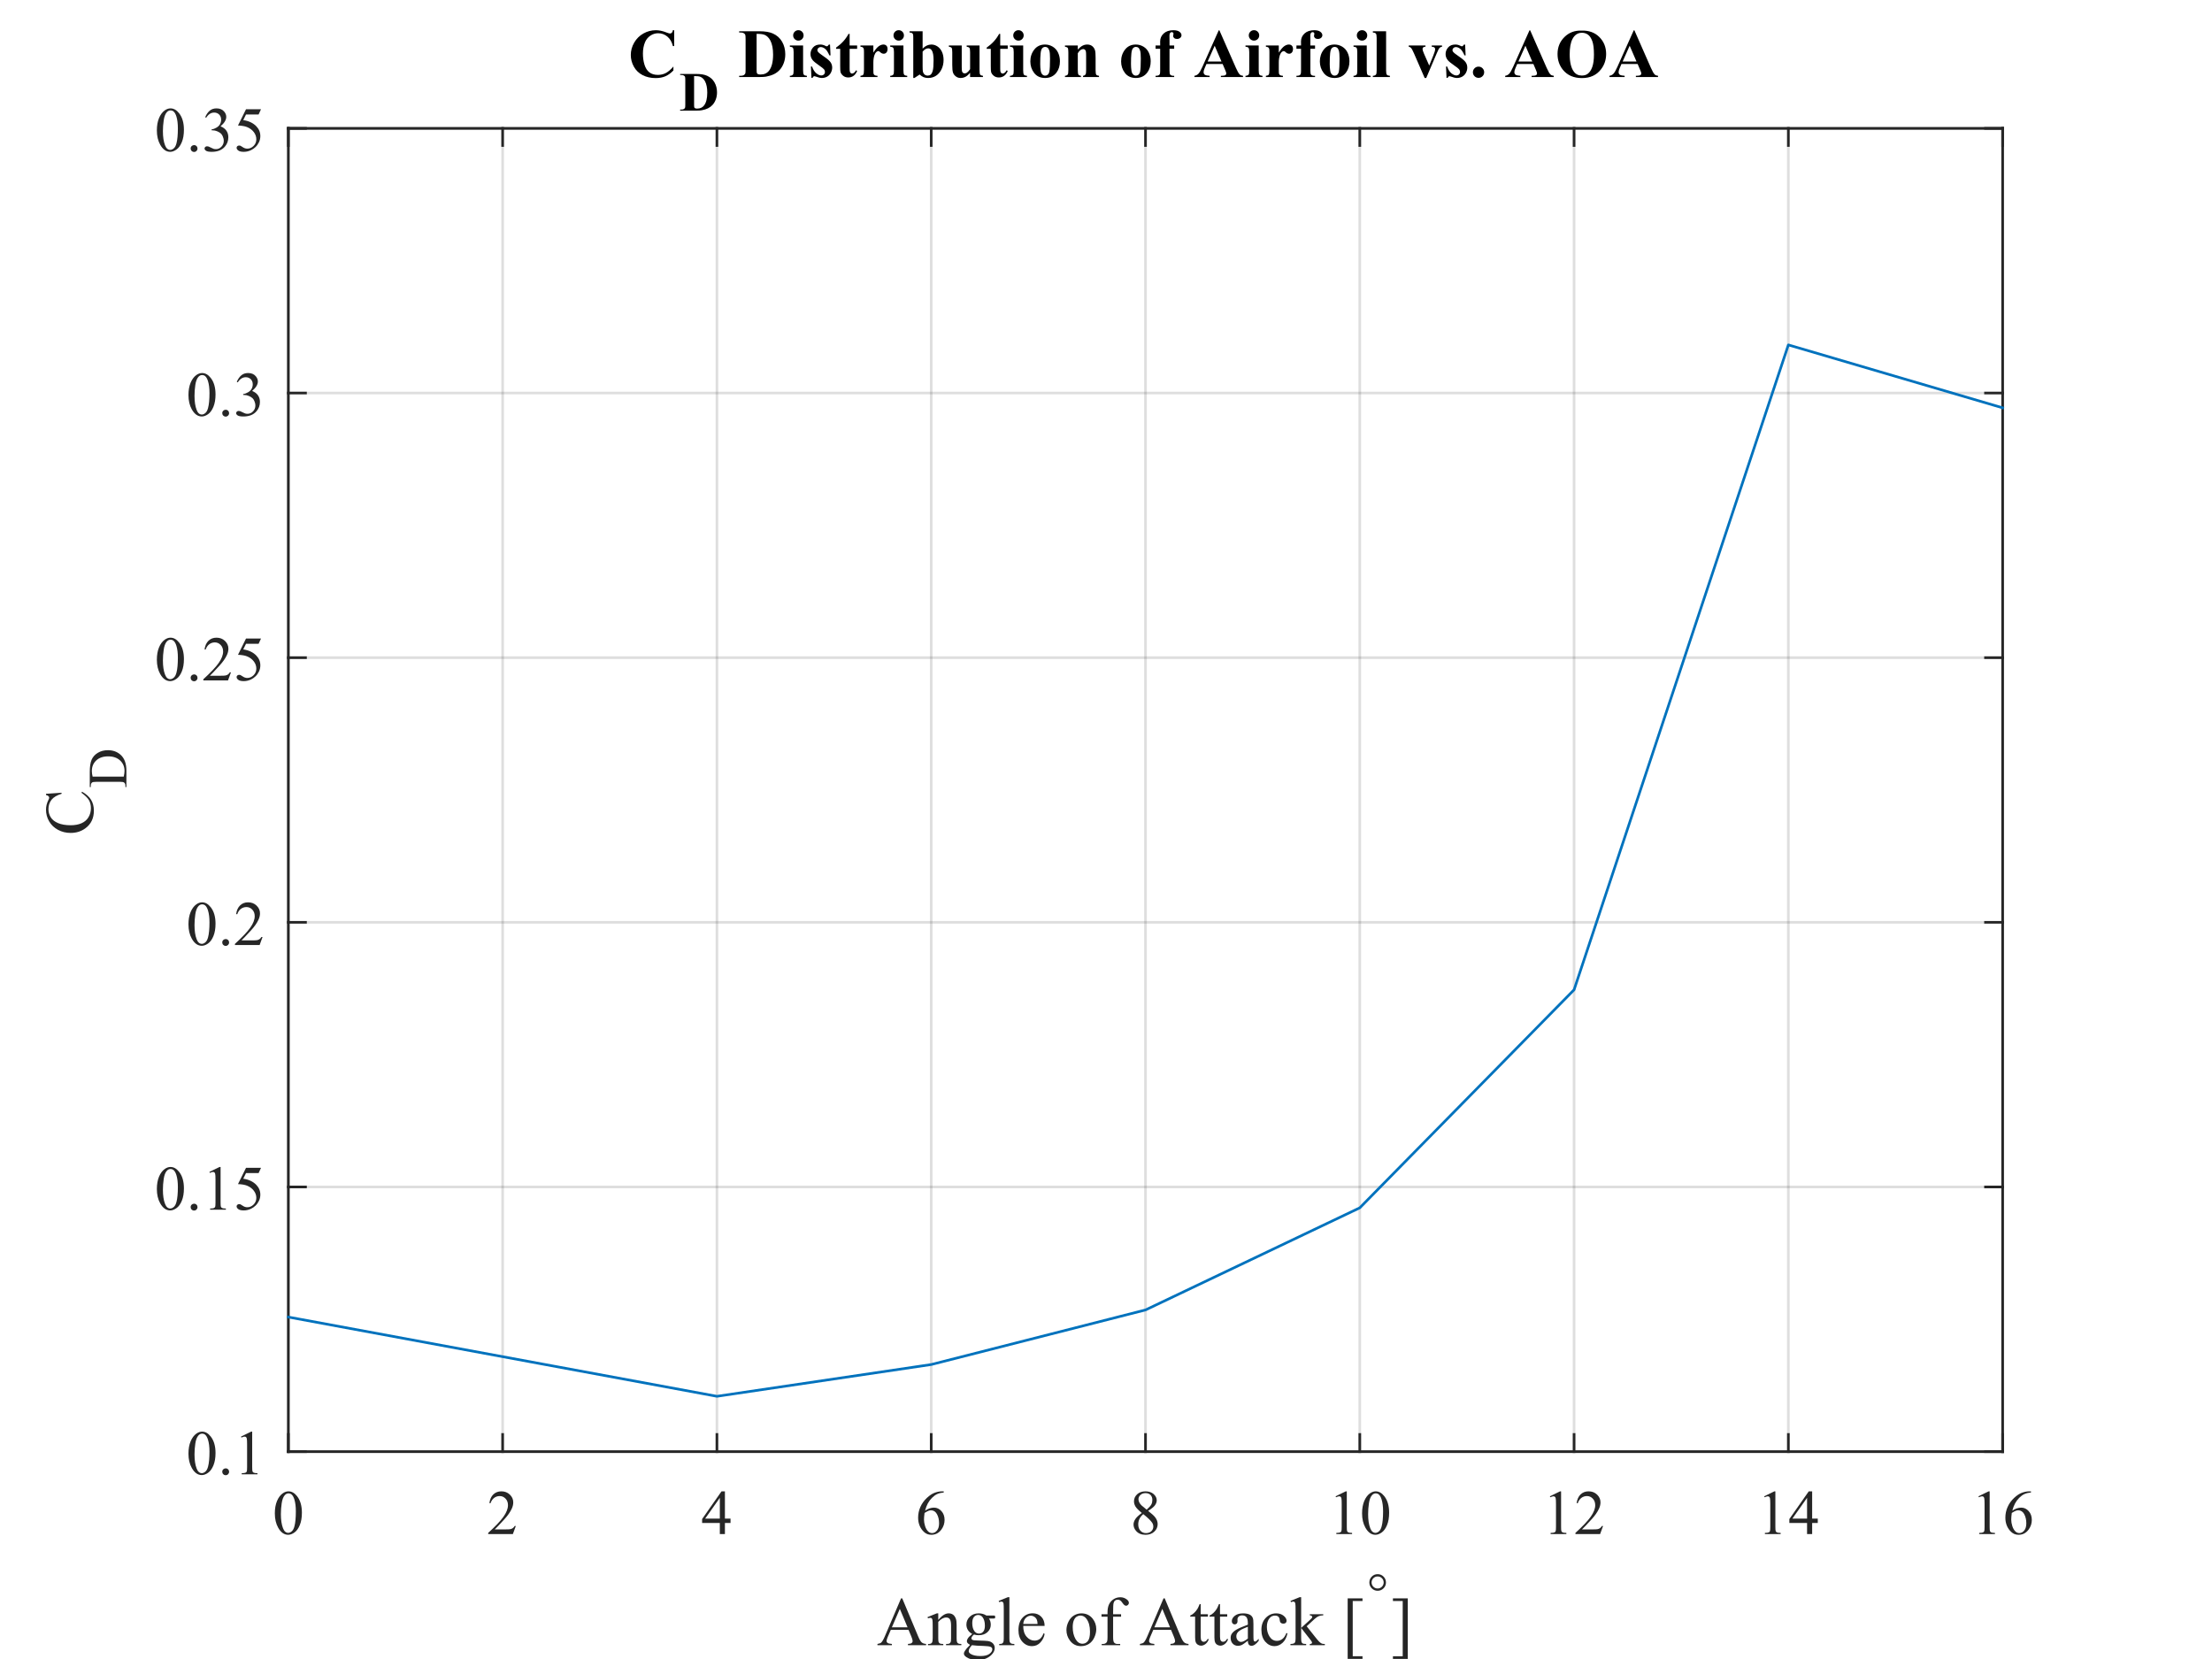 <?xml version="1.0"?>
<!DOCTYPE svg PUBLIC '-//W3C//DTD SVG 1.0//EN'
          'http://www.w3.org/TR/2001/REC-SVG-20010904/DTD/svg10.dtd'>
<svg xmlns:xlink="http://www.w3.org/1999/xlink" style="fill-opacity:1; color-rendering:auto; color-interpolation:auto; text-rendering:auto; stroke:black; stroke-linecap:square; stroke-miterlimit:10; shape-rendering:auto; stroke-opacity:1; fill:black; stroke-dasharray:none; font-weight:normal; stroke-width:1; font-family:'Dialog'; font-style:normal; stroke-linejoin:miter; font-size:12px; stroke-dashoffset:0; image-rendering:auto;" width="1120" height="840" xmlns="http://www.w3.org/2000/svg"
><rect width="100%" height="100%" fill="#808080" stroke="none"/><!--Generated by the Batik Graphics2D SVG Generator--><defs id="genericDefs"
  /><g
  ><defs id="defs1"
    ><clipPath clipPathUnits="userSpaceOnUse" id="clipPath1"
      ><path d="M0 0 L1120 0 L1120 840 L0 840 L0 0 Z"
      /></clipPath
    ></defs
    ><g style="fill:white; stroke:white;"
    ><rect x="0" y="0" width="1120" style="clip-path:url(#clipPath1); stroke:none;" height="840"
    /></g
    ><g style="fill:white; text-rendering:optimizeSpeed; color-rendering:optimizeSpeed; image-rendering:optimizeSpeed; shape-rendering:crispEdges; stroke:white; color-interpolation:sRGB;"
    ><rect x="0" width="1120" height="840" y="0" style="stroke:none;"
      /><path style="stroke:none;" d="M146 735 L1014 735 L1014 65 L146 65 Z"
    /></g
    ><g style="stroke-linecap:butt; fill-opacity:0.149; fill:rgb(38,38,38); text-rendering:geometricPrecision; image-rendering:optimizeQuality; color-rendering:optimizeQuality; stroke-linejoin:round; stroke:rgb(38,38,38); color-interpolation:linearRGB; stroke-width:1.333; stroke-opacity:0.149;"
    ><line y2="65" style="fill:none;" x1="146" x2="146" y1="735"
      /><line y2="65" style="fill:none;" x1="254.5" x2="254.5" y1="735"
      /><line y2="65" style="fill:none;" x1="363" x2="363" y1="735"
      /><line y2="65" style="fill:none;" x1="471.5" x2="471.5" y1="735"
      /><line y2="65" style="fill:none;" x1="580" x2="580" y1="735"
      /><line y2="65" style="fill:none;" x1="688.5" x2="688.5" y1="735"
      /><line y2="65" style="fill:none;" x1="797" x2="797" y1="735"
      /><line y2="65" style="fill:none;" x1="905.5" x2="905.5" y1="735"
      /><line y2="65" style="fill:none;" x1="1014" x2="1014" y1="735"
      /><line y2="735" style="fill:none;" x1="1014" x2="146" y1="735"
      /><line y2="601" style="fill:none;" x1="1014" x2="146" y1="601"
      /><line y2="467" style="fill:none;" x1="1014" x2="146" y1="467"
      /><line y2="333" style="fill:none;" x1="1014" x2="146" y1="333"
      /><line y2="199" style="fill:none;" x1="1014" x2="146" y1="199"
      /><line y2="65" style="fill:none;" x1="1014" x2="146" y1="65"
      /><line x1="146" x2="1014" y1="735" style="stroke-linecap:square; fill-opacity:1; fill:none; stroke-opacity:1;" y2="735"
      /><line x1="146" x2="1014" y1="65" style="stroke-linecap:square; fill-opacity:1; fill:none; stroke-opacity:1;" y2="65"
      /><line x1="146" x2="146" y1="735" style="stroke-linecap:square; fill-opacity:1; fill:none; stroke-opacity:1;" y2="726.32"
      /><line x1="254.5" x2="254.5" y1="735" style="stroke-linecap:square; fill-opacity:1; fill:none; stroke-opacity:1;" y2="726.32"
      /><line x1="363" x2="363" y1="735" style="stroke-linecap:square; fill-opacity:1; fill:none; stroke-opacity:1;" y2="726.32"
      /><line x1="471.5" x2="471.5" y1="735" style="stroke-linecap:square; fill-opacity:1; fill:none; stroke-opacity:1;" y2="726.32"
      /><line x1="580" x2="580" y1="735" style="stroke-linecap:square; fill-opacity:1; fill:none; stroke-opacity:1;" y2="726.32"
      /><line x1="688.5" x2="688.5" y1="735" style="stroke-linecap:square; fill-opacity:1; fill:none; stroke-opacity:1;" y2="726.32"
      /><line x1="797" x2="797" y1="735" style="stroke-linecap:square; fill-opacity:1; fill:none; stroke-opacity:1;" y2="726.32"
      /><line x1="905.5" x2="905.5" y1="735" style="stroke-linecap:square; fill-opacity:1; fill:none; stroke-opacity:1;" y2="726.32"
      /><line x1="1014" x2="1014" y1="735" style="stroke-linecap:square; fill-opacity:1; fill:none; stroke-opacity:1;" y2="726.32"
      /><line x1="146" x2="146" y1="65" style="stroke-linecap:square; fill-opacity:1; fill:none; stroke-opacity:1;" y2="73.68"
      /><line x1="254.5" x2="254.5" y1="65" style="stroke-linecap:square; fill-opacity:1; fill:none; stroke-opacity:1;" y2="73.68"
      /><line x1="363" x2="363" y1="65" style="stroke-linecap:square; fill-opacity:1; fill:none; stroke-opacity:1;" y2="73.68"
      /><line x1="471.5" x2="471.5" y1="65" style="stroke-linecap:square; fill-opacity:1; fill:none; stroke-opacity:1;" y2="73.68"
      /><line x1="580" x2="580" y1="65" style="stroke-linecap:square; fill-opacity:1; fill:none; stroke-opacity:1;" y2="73.68"
      /><line x1="688.5" x2="688.5" y1="65" style="stroke-linecap:square; fill-opacity:1; fill:none; stroke-opacity:1;" y2="73.68"
      /><line x1="797" x2="797" y1="65" style="stroke-linecap:square; fill-opacity:1; fill:none; stroke-opacity:1;" y2="73.68"
      /><line x1="905.5" x2="905.5" y1="65" style="stroke-linecap:square; fill-opacity:1; fill:none; stroke-opacity:1;" y2="73.68"
      /><line x1="1014" x2="1014" y1="65" style="stroke-linecap:square; fill-opacity:1; fill:none; stroke-opacity:1;" y2="73.68"
    /></g
    ><g transform="translate(146,746.733)" style="font-size:32px; fill:rgb(38,38,38); text-rendering:geometricPrecision; image-rendering:optimizeQuality; color-rendering:optimizeQuality; font-family:'Times New Roman'; stroke:rgb(38,38,38); color-interpolation:linearRGB;"
    ><path style="stroke:none;" d="M-6.844 19.531 Q-6.844 15.906 -5.75 13.289 Q-4.656 10.672 -2.844 9.391 Q-1.438 8.375 0.062 8.375 Q2.5 8.375 4.438 10.859 Q6.859 13.938 6.859 19.203 Q6.859 22.891 5.797 25.469 Q4.734 28.047 3.086 29.211 Q1.438 30.375 -0.094 30.375 Q-3.125 30.375 -5.141 26.797 Q-6.844 23.781 -6.844 19.531 ZM-3.781 19.922 Q-3.781 24.297 -2.703 27.062 Q-1.812 29.391 -0.047 29.391 Q0.797 29.391 1.703 28.633 Q2.609 27.875 3.078 26.094 Q3.797 23.406 3.797 18.516 Q3.797 14.891 3.047 12.469 Q2.484 10.672 1.594 9.922 Q0.953 9.406 0.047 9.406 Q-1.016 9.406 -1.844 10.359 Q-2.969 11.656 -3.375 14.438 Q-3.781 17.219 -3.781 19.922 Z"
    /></g
    ><g transform="translate(254.5,746.733)" style="font-size:32px; fill:rgb(38,38,38); text-rendering:geometricPrecision; image-rendering:optimizeQuality; color-rendering:optimizeQuality; font-family:'Times New Roman'; stroke:rgb(38,38,38); color-interpolation:linearRGB;"
    ><path style="stroke:none;" d="M6.672 25.922 L5.188 30 L-7.312 30 L-7.312 29.422 Q-1.797 24.391 0.453 21.203 Q2.703 18.016 2.703 15.375 Q2.703 13.359 1.469 12.062 Q0.234 10.766 -1.484 10.766 Q-3.047 10.766 -4.289 11.68 Q-5.531 12.594 -6.125 14.359 L-6.703 14.359 Q-6.312 11.469 -4.695 9.922 Q-3.078 8.375 -0.656 8.375 Q1.922 8.375 3.648 10.031 Q5.375 11.688 5.375 13.938 Q5.375 15.547 4.625 17.156 Q3.469 19.688 0.875 22.516 Q-3.016 26.766 -3.984 27.641 L1.547 27.641 Q3.234 27.641 3.914 27.516 Q4.594 27.391 5.141 27.008 Q5.688 26.625 6.094 25.922 L6.672 25.922 Z"
    /></g
    ><g transform="translate(363,746.733)" style="font-size:32px; fill:rgb(38,38,38); text-rendering:geometricPrecision; image-rendering:optimizeQuality; color-rendering:optimizeQuality; font-family:'Times New Roman'; stroke:rgb(38,38,38); color-interpolation:linearRGB;"
    ><path style="stroke:none;" d="M6.891 22.188 L6.891 24.406 L4.047 24.406 L4.047 30 L1.469 30 L1.469 24.406 L-7.5 24.406 L-7.5 22.406 L2.328 8.375 L4.047 8.375 L4.047 22.188 L6.891 22.188 ZM1.469 22.188 L1.469 11.672 L-5.969 22.188 L1.469 22.188 Z"
    /></g
    ><g transform="translate(471.5,746.733)" style="font-size:32px; fill:rgb(38,38,38); text-rendering:geometricPrecision; image-rendering:optimizeQuality; color-rendering:optimizeQuality; font-family:'Times New Roman'; stroke:rgb(38,38,38); color-interpolation:linearRGB;"
    ><path style="stroke:none;" d="M6.344 8.375 L6.344 8.953 Q4.281 9.156 2.977 9.773 Q1.672 10.391 0.398 11.656 Q-0.875 12.922 -1.711 14.477 Q-2.547 16.031 -3.109 18.172 Q-0.859 16.625 1.406 16.625 Q3.578 16.625 5.172 18.375 Q6.766 20.125 6.766 22.875 Q6.766 25.531 5.156 27.719 Q3.219 30.375 0.031 30.375 Q-2.141 30.375 -3.656 28.938 Q-6.625 26.141 -6.625 21.688 Q-6.625 18.844 -5.484 16.281 Q-4.344 13.719 -2.227 11.734 Q-0.109 9.75 1.828 9.062 Q3.766 8.375 5.438 8.375 L6.344 8.375 ZM-3.375 19.312 Q-3.656 21.422 -3.656 22.719 Q-3.656 24.219 -3.102 25.977 Q-2.547 27.734 -1.453 28.766 Q-0.656 29.5 0.484 29.5 Q1.844 29.5 2.914 28.219 Q3.984 26.938 3.984 24.562 Q3.984 21.891 2.922 19.938 Q1.859 17.984 -0.094 17.984 Q-0.688 17.984 -1.367 18.234 Q-2.047 18.484 -3.375 19.312 Z"
    /></g
    ><g transform="translate(580,746.733)" style="font-size:32px; fill:rgb(38,38,38); text-rendering:geometricPrecision; image-rendering:optimizeQuality; color-rendering:optimizeQuality; font-family:'Times New Roman'; stroke:rgb(38,38,38); color-interpolation:linearRGB;"
    ><path style="stroke:none;" d="M-1.859 19.328 Q-4.375 17.266 -5.102 16.016 Q-5.828 14.766 -5.828 13.422 Q-5.828 11.359 -4.234 9.867 Q-2.641 8.375 0 8.375 Q2.562 8.375 4.125 9.766 Q5.688 11.156 5.688 12.938 Q5.688 14.125 4.844 15.359 Q4 16.594 1.328 18.266 Q4.078 20.391 4.969 21.609 Q6.156 23.203 6.156 24.969 Q6.156 27.203 4.453 28.789 Q2.75 30.375 -0.016 30.375 Q-3.031 30.375 -4.719 28.484 Q-6.062 26.969 -6.062 25.172 Q-6.062 23.766 -5.117 22.383 Q-4.172 21 -1.859 19.328 ZM0.594 17.656 Q2.469 15.969 2.969 14.992 Q3.469 14.016 3.469 12.781 Q3.469 11.141 2.547 10.211 Q1.625 9.281 0.031 9.281 Q-1.562 9.281 -2.562 10.203 Q-3.562 11.125 -3.562 12.359 Q-3.562 13.172 -3.148 13.984 Q-2.734 14.797 -1.969 15.531 L0.594 17.656 ZM-1.125 19.922 Q-2.422 21.016 -3.047 22.305 Q-3.672 23.594 -3.672 25.094 Q-3.672 27.109 -2.57 28.32 Q-1.469 29.531 0.234 29.531 Q1.922 29.531 2.938 28.578 Q3.953 27.625 3.953 26.266 Q3.953 25.141 3.359 24.25 Q2.25 22.594 -1.125 19.922 Z"
    /></g
    ><g transform="translate(688.5,746.733)" style="font-size:32px; fill:rgb(38,38,38); text-rendering:geometricPrecision; image-rendering:optimizeQuality; color-rendering:optimizeQuality; font-family:'Times New Roman'; stroke:rgb(38,38,38); color-interpolation:linearRGB;"
    ><path style="stroke:none;" d="M-12.25 10.891 L-7.094 8.375 L-6.578 8.375 L-6.578 26.266 Q-6.578 28.047 -6.43 28.484 Q-6.281 28.922 -5.812 29.156 Q-5.344 29.391 -3.906 29.422 L-3.906 30 L-11.875 30 L-11.875 29.422 Q-10.375 29.391 -9.938 29.164 Q-9.5 28.938 -9.328 28.555 Q-9.156 28.172 -9.156 26.266 L-9.156 14.828 Q-9.156 12.516 -9.312 11.859 Q-9.422 11.359 -9.711 11.125 Q-10 10.891 -10.406 10.891 Q-10.984 10.891 -12.016 11.375 L-12.25 10.891 ZM1.156 19.531 Q1.156 15.906 2.25 13.289 Q3.344 10.672 5.156 9.391 Q6.562 8.375 8.062 8.375 Q10.5 8.375 12.438 10.859 Q14.859 13.938 14.859 19.203 Q14.859 22.891 13.797 25.469 Q12.734 28.047 11.086 29.211 Q9.438 30.375 7.906 30.375 Q4.875 30.375 2.859 26.797 Q1.156 23.781 1.156 19.531 ZM4.219 19.922 Q4.219 24.297 5.297 27.062 Q6.188 29.391 7.953 29.391 Q8.797 29.391 9.703 28.633 Q10.609 27.875 11.078 26.094 Q11.797 23.406 11.797 18.516 Q11.797 14.891 11.047 12.469 Q10.484 10.672 9.594 9.922 Q8.953 9.406 8.047 9.406 Q6.984 9.406 6.156 10.359 Q5.031 11.656 4.625 14.438 Q4.219 17.219 4.219 19.922 Z"
    /></g
    ><g transform="translate(797,746.733)" style="font-size:32px; fill:rgb(38,38,38); text-rendering:geometricPrecision; image-rendering:optimizeQuality; color-rendering:optimizeQuality; font-family:'Times New Roman'; stroke:rgb(38,38,38); color-interpolation:linearRGB;"
    ><path style="stroke:none;" d="M-12.25 10.891 L-7.094 8.375 L-6.578 8.375 L-6.578 26.266 Q-6.578 28.047 -6.43 28.484 Q-6.281 28.922 -5.812 29.156 Q-5.344 29.391 -3.906 29.422 L-3.906 30 L-11.875 30 L-11.875 29.422 Q-10.375 29.391 -9.938 29.164 Q-9.5 28.938 -9.328 28.555 Q-9.156 28.172 -9.156 26.266 L-9.156 14.828 Q-9.156 12.516 -9.312 11.859 Q-9.422 11.359 -9.711 11.125 Q-10 10.891 -10.406 10.891 Q-10.984 10.891 -12.016 11.375 L-12.25 10.891 ZM14.672 25.922 L13.188 30 L0.688 30 L0.688 29.422 Q6.203 24.391 8.453 21.203 Q10.703 18.016 10.703 15.375 Q10.703 13.359 9.469 12.062 Q8.234 10.766 6.516 10.766 Q4.953 10.766 3.711 11.68 Q2.469 12.594 1.875 14.359 L1.297 14.359 Q1.688 11.469 3.305 9.922 Q4.922 8.375 7.344 8.375 Q9.922 8.375 11.648 10.031 Q13.375 11.688 13.375 13.938 Q13.375 15.547 12.625 17.156 Q11.469 19.688 8.875 22.516 Q4.984 26.766 4.016 27.641 L9.547 27.641 Q11.234 27.641 11.914 27.516 Q12.594 27.391 13.141 27.008 Q13.688 26.625 14.094 25.922 L14.672 25.922 Z"
    /></g
    ><g transform="translate(905.5,746.733)" style="font-size:32px; fill:rgb(38,38,38); text-rendering:geometricPrecision; image-rendering:optimizeQuality; color-rendering:optimizeQuality; font-family:'Times New Roman'; stroke:rgb(38,38,38); color-interpolation:linearRGB;"
    ><path style="stroke:none;" d="M-12.25 10.891 L-7.094 8.375 L-6.578 8.375 L-6.578 26.266 Q-6.578 28.047 -6.43 28.484 Q-6.281 28.922 -5.812 29.156 Q-5.344 29.391 -3.906 29.422 L-3.906 30 L-11.875 30 L-11.875 29.422 Q-10.375 29.391 -9.938 29.164 Q-9.5 28.938 -9.328 28.555 Q-9.156 28.172 -9.156 26.266 L-9.156 14.828 Q-9.156 12.516 -9.312 11.859 Q-9.422 11.359 -9.711 11.125 Q-10 10.891 -10.406 10.891 Q-10.984 10.891 -12.016 11.375 L-12.25 10.891 ZM14.891 22.188 L14.891 24.406 L12.047 24.406 L12.047 30 L9.469 30 L9.469 24.406 L0.5 24.406 L0.5 22.406 L10.328 8.375 L12.047 8.375 L12.047 22.188 L14.891 22.188 ZM9.469 22.188 L9.469 11.672 L2.031 22.188 L9.469 22.188 Z"
    /></g
    ><g transform="translate(1014,746.733)" style="font-size:32px; fill:rgb(38,38,38); text-rendering:geometricPrecision; image-rendering:optimizeQuality; color-rendering:optimizeQuality; font-family:'Times New Roman'; stroke:rgb(38,38,38); color-interpolation:linearRGB;"
    ><path style="stroke:none;" d="M-12.25 10.891 L-7.094 8.375 L-6.578 8.375 L-6.578 26.266 Q-6.578 28.047 -6.43 28.484 Q-6.281 28.922 -5.812 29.156 Q-5.344 29.391 -3.906 29.422 L-3.906 30 L-11.875 30 L-11.875 29.422 Q-10.375 29.391 -9.938 29.164 Q-9.5 28.938 -9.328 28.555 Q-9.156 28.172 -9.156 26.266 L-9.156 14.828 Q-9.156 12.516 -9.312 11.859 Q-9.422 11.359 -9.711 11.125 Q-10 10.891 -10.406 10.891 Q-10.984 10.891 -12.016 11.375 L-12.25 10.891 ZM14.344 8.375 L14.344 8.953 Q12.281 9.156 10.977 9.773 Q9.672 10.391 8.398 11.656 Q7.125 12.922 6.289 14.477 Q5.453 16.031 4.891 18.172 Q7.141 16.625 9.406 16.625 Q11.578 16.625 13.172 18.375 Q14.766 20.125 14.766 22.875 Q14.766 25.531 13.156 27.719 Q11.219 30.375 8.031 30.375 Q5.859 30.375 4.344 28.938 Q1.375 26.141 1.375 21.688 Q1.375 18.844 2.516 16.281 Q3.656 13.719 5.773 11.734 Q7.891 9.75 9.828 9.062 Q11.766 8.375 13.438 8.375 L14.344 8.375 ZM4.625 19.312 Q4.344 21.422 4.344 22.719 Q4.344 24.219 4.898 25.977 Q5.453 27.734 6.547 28.766 Q7.344 29.5 8.484 29.5 Q9.844 29.5 10.914 28.219 Q11.984 26.938 11.984 24.562 Q11.984 21.891 10.922 19.938 Q9.859 17.984 7.906 17.984 Q7.312 17.984 6.633 18.234 Q5.953 18.484 4.625 19.312 Z"
    /></g
    ><g transform="translate(444,833)" style="font-size:35.2px; fill:rgb(38,38,38); text-rendering:geometricPrecision; image-rendering:optimizeQuality; color-rendering:optimizeQuality; font-family:'Times New Roman'; stroke:rgb(38,38,38); color-interpolation:linearRGB;"
    ><path style="stroke:none;" d="M16.016 -7.766 L7.047 -7.766 L5.469 -4.109 Q4.891 -2.75 4.891 -2.078 Q4.891 -1.562 5.391 -1.156 Q5.891 -0.75 7.578 -0.625 L7.578 0 L0.281 0 L0.281 -0.625 Q1.719 -0.891 2.156 -1.297 Q3.031 -2.125 4.078 -4.625 L12.234 -23.703 L12.828 -23.703 L20.906 -4.422 Q21.875 -2.109 22.672 -1.414 Q23.469 -0.719 24.891 -0.625 L24.891 0 L15.734 0 L15.734 -0.625 Q17.125 -0.703 17.609 -1.094 Q18.094 -1.484 18.094 -2.047 Q18.094 -2.797 17.422 -4.422 L16.016 -7.766 ZM15.531 -9.031 L11.609 -18.391 L7.578 -9.031 L15.531 -9.031 ZM31.067 -12.797 Q33.818 -16.109 36.318 -16.109 Q37.599 -16.109 38.521 -15.469 Q39.443 -14.828 39.989 -13.359 Q40.364 -12.344 40.364 -10.219 L40.364 -3.531 Q40.364 -2.047 40.599 -1.516 Q40.786 -1.094 41.208 -0.852 Q41.63 -0.609 42.755 -0.609 L42.755 0 L35.021 0 L35.021 -0.609 L35.333 -0.609 Q36.427 -0.609 36.864 -0.945 Q37.302 -1.281 37.474 -1.938 Q37.552 -2.188 37.552 -3.531 L37.552 -9.953 Q37.552 -12.078 36.989 -13.047 Q36.427 -14.016 35.114 -14.016 Q33.083 -14.016 31.067 -11.797 L31.067 -3.531 Q31.067 -1.953 31.255 -1.578 Q31.489 -1.078 31.911 -0.844 Q32.333 -0.609 33.614 -0.609 L33.614 0 L25.88 0 L25.88 -0.609 L26.208 -0.609 Q27.411 -0.609 27.833 -1.219 Q28.255 -1.828 28.255 -3.531 L28.255 -9.344 Q28.255 -12.172 28.122 -12.789 Q27.989 -13.406 27.724 -13.625 Q27.458 -13.844 27.021 -13.844 Q26.536 -13.844 25.88 -13.594 L25.614 -14.203 L30.333 -16.109 L31.067 -16.109 L31.067 -12.797 ZM48.286 -5.703 Q46.849 -6.406 46.083 -7.664 Q45.318 -8.922 45.318 -10.438 Q45.318 -12.766 47.068 -14.438 Q48.818 -16.109 51.552 -16.109 Q53.786 -16.109 55.427 -15.016 L58.739 -15.016 Q59.474 -15.016 59.599 -14.977 Q59.724 -14.938 59.771 -14.828 Q59.88 -14.688 59.88 -14.281 Q59.88 -13.844 59.786 -13.672 Q59.739 -13.594 59.607 -13.539 Q59.474 -13.484 58.739 -13.484 L56.708 -13.484 Q57.661 -12.25 57.661 -10.344 Q57.661 -8.156 55.989 -6.602 Q54.318 -5.047 51.505 -5.047 Q50.333 -5.047 49.13 -5.391 Q48.364 -4.734 48.107 -4.25 Q47.849 -3.766 47.849 -3.422 Q47.849 -3.125 48.13 -2.852 Q48.411 -2.578 49.224 -2.469 Q49.708 -2.391 51.614 -2.344 Q55.146 -2.25 56.177 -2.109 Q57.771 -1.875 58.716 -0.922 Q59.661 0.031 59.661 1.438 Q59.661 3.359 57.849 5.062 Q55.193 7.547 50.896 7.547 Q47.599 7.547 45.333 6.062 Q44.052 5.219 44.052 4.297 Q44.052 3.875 44.239 3.469 Q44.521 2.844 45.427 1.703 Q45.552 1.562 47.177 -0.141 Q46.286 -0.672 45.919 -1.086 Q45.552 -1.5 45.552 -2.031 Q45.552 -2.625 46.036 -3.43 Q46.521 -4.234 48.286 -5.703 ZM51.255 -15.297 Q49.989 -15.297 49.138 -14.289 Q48.286 -13.281 48.286 -11.188 Q48.286 -8.5 49.443 -7 Q50.333 -5.875 51.708 -5.875 Q53.005 -5.875 53.841 -6.852 Q54.677 -7.828 54.677 -9.906 Q54.677 -12.625 53.505 -14.172 Q52.63 -15.297 51.255 -15.297 ZM48.114 0 Q47.318 0.875 46.904 1.625 Q46.489 2.375 46.489 3.016 Q46.489 3.828 47.489 4.438 Q49.193 5.5 52.427 5.5 Q55.505 5.5 56.966 4.414 Q58.427 3.328 58.427 2.109 Q58.427 1.219 57.552 0.844 Q56.661 0.469 54.021 0.391 Q50.177 0.297 48.114 0 ZM67.083 -24.297 L67.083 -3.531 Q67.083 -2.062 67.294 -1.586 Q67.505 -1.109 67.95 -0.859 Q68.396 -0.609 69.599 -0.609 L69.599 0 L61.927 0 L61.927 -0.609 Q63.005 -0.609 63.404 -0.836 Q63.802 -1.062 64.021 -1.57 Q64.239 -2.078 64.239 -3.531 L64.239 -17.75 Q64.239 -20.406 64.122 -21.016 Q64.005 -21.625 63.739 -21.844 Q63.474 -22.062 63.068 -22.062 Q62.614 -22.062 61.927 -21.797 L61.646 -22.391 L66.302 -24.297 L67.083 -24.297 ZM74.094 -9.766 Q74.078 -6.266 75.797 -4.297 Q77.5 -2.312 79.812 -2.312 Q81.344 -2.312 82.484 -3.156 Q83.625 -4 84.391 -6.047 L84.922 -5.703 Q84.562 -3.359 82.836 -1.438 Q81.109 0.484 78.516 0.484 Q75.688 0.484 73.68 -1.711 Q71.672 -3.906 71.672 -7.625 Q71.672 -11.641 73.734 -13.891 Q75.797 -16.141 78.906 -16.141 Q81.531 -16.141 83.227 -14.398 Q84.922 -12.656 84.922 -9.766 L74.094 -9.766 ZM74.094 -10.75 L81.344 -10.75 Q81.266 -12.25 80.984 -12.875 Q80.562 -13.828 79.719 -14.375 Q78.875 -14.922 77.953 -14.922 Q76.531 -14.922 75.406 -13.82 Q74.281 -12.719 74.094 -10.75 ZM103.54 -16.109 Q107.102 -16.109 109.243 -13.422 Q111.071 -11.109 111.071 -8.125 Q111.071 -6.016 110.063 -3.859 Q109.055 -1.703 107.29 -0.609 Q105.524 0.484 103.352 0.484 Q99.821 0.484 97.727 -2.344 Q95.962 -4.719 95.962 -7.672 Q95.962 -9.828 97.032 -11.953 Q98.102 -14.078 99.844 -15.094 Q101.587 -16.109 103.54 -16.109 ZM103.008 -15 Q102.102 -15 101.188 -14.461 Q100.274 -13.922 99.712 -12.578 Q99.149 -11.234 99.149 -9.109 Q99.149 -5.688 100.508 -3.211 Q101.868 -0.734 104.087 -0.734 Q105.743 -0.734 106.821 -2.102 Q107.899 -3.469 107.899 -6.797 Q107.899 -10.969 106.102 -13.359 Q104.883 -15 103.008 -15 ZM119.602 -14.422 L119.602 -4.141 Q119.602 -1.953 120.071 -1.375 Q120.712 -0.609 121.758 -0.609 L123.18 -0.609 L123.18 0 L113.837 0 L113.837 -0.609 L114.54 -0.609 Q115.227 -0.609 115.79 -0.953 Q116.352 -1.297 116.563 -1.883 Q116.774 -2.469 116.774 -4.141 L116.774 -14.422 L113.727 -14.422 L113.727 -15.656 L116.774 -15.656 L116.774 -16.688 Q116.774 -19.016 117.524 -20.641 Q118.274 -22.266 119.821 -23.266 Q121.368 -24.266 123.305 -24.266 Q125.102 -24.266 126.602 -23.109 Q127.587 -22.344 127.587 -21.375 Q127.587 -20.859 127.149 -20.414 Q126.712 -19.969 126.196 -19.969 Q125.805 -19.969 125.368 -20.25 Q124.93 -20.531 124.298 -21.461 Q123.665 -22.391 123.133 -22.719 Q122.602 -23.031 121.962 -23.031 Q121.165 -23.031 120.618 -22.617 Q120.071 -22.203 119.837 -21.32 Q119.602 -20.438 119.602 -16.781 L119.602 -15.656 L123.633 -15.656 L123.633 -14.422 L119.602 -14.422 ZM148.914 -7.766 L139.945 -7.766 L138.367 -4.109 Q137.789 -2.75 137.789 -2.078 Q137.789 -1.562 138.289 -1.156 Q138.789 -0.75 140.476 -0.625 L140.476 0 L133.179 0 L133.179 -0.625 Q134.617 -0.891 135.054 -1.297 Q135.929 -2.125 136.976 -4.625 L145.132 -23.703 L145.726 -23.703 L153.804 -4.422 Q154.773 -2.109 155.57 -1.414 Q156.367 -0.719 157.789 -0.625 L157.789 0 L148.632 0 L148.632 -0.625 Q150.023 -0.703 150.507 -1.094 Q150.992 -1.484 150.992 -2.047 Q150.992 -2.797 150.32 -4.422 L148.914 -7.766 ZM148.429 -9.031 L144.507 -18.391 L140.476 -9.031 L148.429 -9.031 ZM163.95 -20.797 L163.95 -15.656 L167.606 -15.656 L167.606 -14.453 L163.95 -14.453 L163.95 -4.312 Q163.95 -2.781 164.387 -2.25 Q164.825 -1.719 165.497 -1.719 Q166.075 -1.719 166.598 -2.07 Q167.122 -2.422 167.419 -3.109 L168.091 -3.109 Q167.481 -1.438 166.387 -0.594 Q165.294 0.25 164.137 0.25 Q163.356 0.25 162.598 -0.18 Q161.841 -0.609 161.481 -1.422 Q161.122 -2.234 161.122 -3.938 L161.122 -14.453 L158.653 -14.453 L158.653 -15.016 Q159.591 -15.391 160.575 -16.289 Q161.559 -17.188 162.325 -18.422 Q162.716 -19.078 163.419 -20.797 L163.95 -20.797 ZM173.726 -20.797 L173.726 -15.656 L177.382 -15.656 L177.382 -14.453 L173.726 -14.453 L173.726 -4.312 Q173.726 -2.781 174.164 -2.25 Q174.601 -1.719 175.273 -1.719 Q175.851 -1.719 176.375 -2.07 Q176.898 -2.422 177.195 -3.109 L177.867 -3.109 Q177.257 -1.438 176.164 -0.594 Q175.07 0.25 173.914 0.25 Q173.132 0.25 172.375 -0.18 Q171.617 -0.609 171.257 -1.422 Q170.898 -2.234 170.898 -3.938 L170.898 -14.453 L168.429 -14.453 L168.429 -15.016 Q169.367 -15.391 170.351 -16.289 Q171.336 -17.188 172.101 -18.422 Q172.492 -19.078 173.195 -20.797 L173.726 -20.797 ZM187.831 -2.25 Q185.409 -0.391 184.799 -0.109 Q183.877 0.328 182.831 0.328 Q181.206 0.328 180.159 -0.781 Q179.112 -1.891 179.112 -3.703 Q179.112 -4.859 179.627 -5.688 Q180.331 -6.859 182.065 -7.883 Q183.799 -8.906 187.831 -10.375 L187.831 -10.984 Q187.831 -13.328 187.088 -14.203 Q186.346 -15.078 184.924 -15.078 Q183.846 -15.078 183.206 -14.5 Q182.565 -13.906 182.565 -13.156 L182.596 -12.172 Q182.596 -11.375 182.198 -10.953 Q181.799 -10.531 181.143 -10.531 Q180.518 -10.531 180.112 -10.977 Q179.706 -11.422 179.706 -12.188 Q179.706 -13.656 181.213 -14.883 Q182.721 -16.109 185.44 -16.109 Q187.518 -16.109 188.846 -15.422 Q189.862 -14.891 190.331 -13.75 Q190.643 -13.016 190.643 -10.75 L190.643 -5.438 Q190.643 -3.203 190.729 -2.695 Q190.815 -2.188 191.01 -2.016 Q191.206 -1.844 191.471 -1.844 Q191.737 -1.844 191.94 -1.969 Q192.299 -2.188 193.331 -3.219 L193.331 -2.25 Q191.409 0.312 189.674 0.312 Q188.831 0.312 188.338 -0.273 Q187.846 -0.859 187.831 -2.25 ZM187.831 -3.359 L187.831 -9.328 Q185.252 -8.312 184.487 -7.875 Q183.143 -7.125 182.565 -6.305 Q181.987 -5.484 181.987 -4.516 Q181.987 -3.281 182.721 -2.469 Q183.456 -1.656 184.409 -1.656 Q185.706 -1.656 187.831 -3.359 ZM207.87 -5.953 Q207.23 -2.859 205.386 -1.188 Q203.542 0.484 201.308 0.484 Q198.636 0.484 196.659 -1.758 Q194.683 -4 194.683 -7.812 Q194.683 -11.5 196.878 -13.805 Q199.073 -16.109 202.152 -16.109 Q204.448 -16.109 205.941 -14.891 Q207.433 -13.672 207.433 -12.359 Q207.433 -11.703 207.011 -11.305 Q206.589 -10.906 205.839 -10.906 Q204.823 -10.906 204.308 -11.547 Q204.027 -11.906 203.933 -12.914 Q203.839 -13.922 203.245 -14.453 Q202.636 -14.969 201.573 -14.969 Q199.87 -14.969 198.823 -13.703 Q197.448 -12.031 197.448 -9.281 Q197.448 -6.484 198.823 -4.336 Q200.198 -2.188 202.542 -2.188 Q204.214 -2.188 205.542 -3.328 Q206.48 -4.125 207.37 -6.188 L207.87 -5.953 ZM214.816 -24.297 L214.816 -8.734 L218.801 -12.359 Q220.066 -13.516 220.269 -13.828 Q220.41 -14.031 220.41 -14.234 Q220.41 -14.578 220.129 -14.828 Q219.848 -15.078 219.191 -15.109 L219.191 -15.656 L226.004 -15.656 L226.004 -15.109 Q224.598 -15.078 223.668 -14.68 Q222.738 -14.281 221.629 -13.281 L217.613 -9.578 L221.629 -4.5 Q223.301 -2.391 223.879 -1.828 Q224.707 -1.031 225.316 -0.781 Q225.738 -0.609 226.801 -0.609 L226.801 0 L219.191 0 L219.191 -0.609 Q219.848 -0.625 220.082 -0.805 Q220.316 -0.984 220.316 -1.312 Q220.316 -1.703 219.629 -2.578 L214.816 -8.719 L214.816 -3.516 Q214.816 -2 215.035 -1.523 Q215.254 -1.047 215.644 -0.836 Q216.035 -0.625 217.348 -0.609 L217.348 0 L209.394 0 L209.394 -0.609 Q210.582 -0.609 211.176 -0.906 Q211.535 -1.094 211.723 -1.484 Q211.988 -2.047 211.988 -3.438 L211.988 -17.688 Q211.988 -20.406 211.871 -21.016 Q211.754 -21.625 211.48 -21.852 Q211.207 -22.078 210.754 -22.078 Q210.394 -22.078 209.676 -21.797 L209.394 -22.391 L214.035 -24.297 L214.816 -24.297 ZM245.879 6.938 L238.363 6.938 L238.363 -23.703 L245.879 -23.703 L245.879 -22.359 L240.926 -22.359 L240.926 5.609 L245.879 5.609 L245.879 6.938 Z"
    /></g
    ><g transform="translate(692,816)" style="font-size:28.16px; fill:rgb(38,38,38); text-rendering:geometricPrecision; image-rendering:optimizeQuality; color-rendering:optimizeQuality; font-family:serif; stroke:rgb(38,38,38); color-interpolation:linearRGB;"
    ><path style="stroke:none;" d="M5.531 -18.953 Q7.297 -18.953 8.523 -17.719 Q9.75 -16.484 9.75 -14.734 Q9.75 -13 8.516 -11.773 Q7.281 -10.547 5.531 -10.547 Q3.797 -10.547 2.57 -11.773 Q1.344 -13 1.344 -14.734 Q1.344 -16.484 2.562 -17.719 Q3.781 -18.953 5.531 -18.953 ZM5.531 -17.797 Q4.266 -17.797 3.375 -16.914 Q2.484 -16.031 2.484 -14.75 Q2.484 -13.5 3.375 -12.602 Q4.266 -11.703 5.531 -11.703 Q6.797 -11.703 7.695 -12.602 Q8.594 -13.5 8.594 -14.75 Q8.594 -16.031 7.703 -16.914 Q6.812 -17.797 5.531 -17.797 Z"
    /></g
    ><g transform="translate(704,833)" style="font-size:35.2px; fill:rgb(38,38,38); text-rendering:geometricPrecision; image-rendering:optimizeQuality; color-rendering:optimizeQuality; font-family:'Times New Roman'; stroke:rgb(38,38,38); color-interpolation:linearRGB;"
    ><path style="stroke:none;" d="M1.281 -23.703 L8.797 -23.703 L8.797 6.953 L1.281 6.953 L1.281 5.609 L6.234 5.609 L6.234 -22.359 L1.281 -22.359 L1.281 -23.703 Z"
    /></g
    ><g style="fill:rgb(38,38,38); text-rendering:geometricPrecision; image-rendering:optimizeQuality; color-rendering:optimizeQuality; stroke-linejoin:round; stroke:rgb(38,38,38); color-interpolation:linearRGB; stroke-width:1.333;"
    ><line y2="65" style="fill:none;" x1="146" x2="146" y1="735"
      /><line y2="65" style="fill:none;" x1="1014" x2="1014" y1="735"
      /><line y2="735" style="fill:none;" x1="146" x2="154.68" y1="735"
      /><line y2="601" style="fill:none;" x1="146" x2="154.68" y1="601"
      /><line y2="467" style="fill:none;" x1="146" x2="154.68" y1="467"
      /><line y2="333" style="fill:none;" x1="146" x2="154.68" y1="333"
      /><line y2="199" style="fill:none;" x1="146" x2="154.68" y1="199"
      /><line y2="65" style="fill:none;" x1="146" x2="154.68" y1="65"
      /><line y2="735" style="fill:none;" x1="1014" x2="1005.32" y1="735"
      /><line y2="601" style="fill:none;" x1="1014" x2="1005.32" y1="601"
      /><line y2="467" style="fill:none;" x1="1014" x2="1005.32" y1="467"
      /><line y2="333" style="fill:none;" x1="1014" x2="1005.32" y1="333"
      /><line y2="199" style="fill:none;" x1="1014" x2="1005.32" y1="199"
      /><line y2="65" style="fill:none;" x1="1014" x2="1005.32" y1="65"
    /></g
    ><g transform="translate(134.267,735)" style="font-size:32px; fill:rgb(38,38,38); text-rendering:geometricPrecision; image-rendering:optimizeQuality; color-rendering:optimizeQuality; font-family:'Times New Roman'; stroke:rgb(38,38,38); color-interpolation:linearRGB;"
    ><path style="stroke:none;" d="M-38.844 1.031 Q-38.844 -2.594 -37.75 -5.211 Q-36.656 -7.828 -34.844 -9.109 Q-33.438 -10.125 -31.938 -10.125 Q-29.5 -10.125 -27.562 -7.641 Q-25.141 -4.562 -25.141 0.703 Q-25.141 4.391 -26.203 6.969 Q-27.266 9.547 -28.914 10.711 Q-30.562 11.875 -32.094 11.875 Q-35.125 11.875 -37.141 8.297 Q-38.844 5.281 -38.844 1.031 ZM-35.781 1.422 Q-35.781 5.797 -34.703 8.562 Q-33.812 10.891 -32.047 10.891 Q-31.203 10.891 -30.297 10.133 Q-29.391 9.375 -28.922 7.594 Q-28.203 4.906 -28.203 0.016 Q-28.203 -3.609 -28.953 -6.031 Q-29.516 -7.828 -30.406 -8.578 Q-31.047 -9.094 -31.953 -9.094 Q-33.016 -9.094 -33.844 -8.141 Q-34.969 -6.844 -35.375 -4.062 Q-35.781 -1.281 -35.781 1.422 ZM-20 8.469 Q-19.266 8.469 -18.766 8.977 Q-18.266 9.484 -18.266 10.203 Q-18.266 10.922 -18.773 11.43 Q-19.281 11.938 -20 11.938 Q-20.719 11.938 -21.227 11.43 Q-21.734 10.922 -21.734 10.203 Q-21.734 9.469 -21.227 8.969 Q-20.719 8.469 -20 8.469 ZM-12.25 -7.609 L-7.094 -10.125 L-6.578 -10.125 L-6.578 7.766 Q-6.578 9.547 -6.43 9.984 Q-6.281 10.422 -5.812 10.656 Q-5.344 10.891 -3.906 10.922 L-3.906 11.5 L-11.875 11.5 L-11.875 10.922 Q-10.375 10.891 -9.938 10.664 Q-9.5 10.438 -9.328 10.055 Q-9.156 9.672 -9.156 7.766 L-9.156 -3.672 Q-9.156 -5.984 -9.312 -6.641 Q-9.422 -7.141 -9.711 -7.375 Q-10 -7.609 -10.406 -7.609 Q-10.984 -7.609 -12.016 -7.125 L-12.25 -7.609 Z"
    /></g
    ><g transform="translate(134.267,601)" style="font-size:32px; fill:rgb(38,38,38); text-rendering:geometricPrecision; image-rendering:optimizeQuality; color-rendering:optimizeQuality; font-family:'Times New Roman'; stroke:rgb(38,38,38); color-interpolation:linearRGB;"
    ><path style="stroke:none;" d="M-54.844 1.031 Q-54.844 -2.594 -53.75 -5.211 Q-52.656 -7.828 -50.844 -9.109 Q-49.438 -10.125 -47.938 -10.125 Q-45.5 -10.125 -43.562 -7.641 Q-41.141 -4.562 -41.141 0.703 Q-41.141 4.391 -42.203 6.969 Q-43.266 9.547 -44.914 10.711 Q-46.562 11.875 -48.094 11.875 Q-51.125 11.875 -53.141 8.297 Q-54.844 5.281 -54.844 1.031 ZM-51.781 1.422 Q-51.781 5.797 -50.703 8.562 Q-49.812 10.891 -48.047 10.891 Q-47.203 10.891 -46.297 10.133 Q-45.391 9.375 -44.922 7.594 Q-44.203 4.906 -44.203 0.016 Q-44.203 -3.609 -44.953 -6.031 Q-45.516 -7.828 -46.406 -8.578 Q-47.047 -9.094 -47.953 -9.094 Q-49.016 -9.094 -49.844 -8.141 Q-50.969 -6.844 -51.375 -4.062 Q-51.781 -1.281 -51.781 1.422 ZM-36 8.469 Q-35.266 8.469 -34.766 8.977 Q-34.266 9.484 -34.266 10.203 Q-34.266 10.922 -34.773 11.43 Q-35.281 11.938 -36 11.938 Q-36.719 11.938 -37.227 11.43 Q-37.734 10.922 -37.734 10.203 Q-37.734 9.469 -37.227 8.969 Q-36.719 8.469 -36 8.469 ZM-28.25 -7.609 L-23.094 -10.125 L-22.578 -10.125 L-22.578 7.766 Q-22.578 9.547 -22.43 9.984 Q-22.281 10.422 -21.812 10.656 Q-21.344 10.891 -19.906 10.922 L-19.906 11.5 L-27.875 11.5 L-27.875 10.922 Q-26.375 10.891 -25.938 10.664 Q-25.5 10.438 -25.328 10.055 Q-25.156 9.672 -25.156 7.766 L-25.156 -3.672 Q-25.156 -5.984 -25.312 -6.641 Q-25.422 -7.141 -25.711 -7.375 Q-26 -7.609 -26.406 -7.609 Q-26.984 -7.609 -28.016 -7.125 L-28.25 -7.609 ZM-2.109 -9.688 L-3.328 -7.031 L-9.703 -7.031 L-11.094 -4.188 Q-6.953 -3.578 -4.531 -1.109 Q-2.453 1.016 -2.453 3.891 Q-2.453 5.562 -3.133 6.984 Q-3.812 8.406 -4.844 9.406 Q-5.875 10.406 -7.141 11.016 Q-8.938 11.875 -10.828 11.875 Q-12.734 11.875 -13.602 11.227 Q-14.469 10.578 -14.469 9.797 Q-14.469 9.359 -14.109 9.023 Q-13.75 8.688 -13.203 8.688 Q-12.797 8.688 -12.492 8.812 Q-12.188 8.938 -11.453 9.453 Q-10.281 10.266 -9.078 10.266 Q-7.25 10.266 -5.867 8.883 Q-4.484 7.5 -4.484 5.516 Q-4.484 3.594 -5.719 1.93 Q-6.953 0.266 -9.125 -0.641 Q-10.828 -1.344 -13.766 -1.453 L-9.703 -9.688 L-2.109 -9.688 Z"
    /></g
    ><g transform="translate(134.267,467)" style="font-size:32px; fill:rgb(38,38,38); text-rendering:geometricPrecision; image-rendering:optimizeQuality; color-rendering:optimizeQuality; font-family:'Times New Roman'; stroke:rgb(38,38,38); color-interpolation:linearRGB;"
    ><path style="stroke:none;" d="M-38.844 1.031 Q-38.844 -2.594 -37.75 -5.211 Q-36.656 -7.828 -34.844 -9.109 Q-33.438 -10.125 -31.938 -10.125 Q-29.5 -10.125 -27.562 -7.641 Q-25.141 -4.562 -25.141 0.703 Q-25.141 4.391 -26.203 6.969 Q-27.266 9.547 -28.914 10.711 Q-30.562 11.875 -32.094 11.875 Q-35.125 11.875 -37.141 8.297 Q-38.844 5.281 -38.844 1.031 ZM-35.781 1.422 Q-35.781 5.797 -34.703 8.562 Q-33.812 10.891 -32.047 10.891 Q-31.203 10.891 -30.297 10.133 Q-29.391 9.375 -28.922 7.594 Q-28.203 4.906 -28.203 0.016 Q-28.203 -3.609 -28.953 -6.031 Q-29.516 -7.828 -30.406 -8.578 Q-31.047 -9.094 -31.953 -9.094 Q-33.016 -9.094 -33.844 -8.141 Q-34.969 -6.844 -35.375 -4.062 Q-35.781 -1.281 -35.781 1.422 ZM-20 8.469 Q-19.266 8.469 -18.766 8.977 Q-18.266 9.484 -18.266 10.203 Q-18.266 10.922 -18.773 11.43 Q-19.281 11.938 -20 11.938 Q-20.719 11.938 -21.227 11.43 Q-21.734 10.922 -21.734 10.203 Q-21.734 9.469 -21.227 8.969 Q-20.719 8.469 -20 8.469 ZM-1.328 7.422 L-2.812 11.5 L-15.312 11.5 L-15.312 10.922 Q-9.797 5.891 -7.547 2.703 Q-5.297 -0.484 -5.297 -3.125 Q-5.297 -5.141 -6.531 -6.438 Q-7.766 -7.734 -9.484 -7.734 Q-11.047 -7.734 -12.289 -6.82 Q-13.531 -5.906 -14.125 -4.141 L-14.703 -4.141 Q-14.312 -7.031 -12.695 -8.578 Q-11.078 -10.125 -8.656 -10.125 Q-6.078 -10.125 -4.352 -8.469 Q-2.625 -6.812 -2.625 -4.562 Q-2.625 -2.953 -3.375 -1.344 Q-4.531 1.188 -7.125 4.016 Q-11.016 8.266 -11.984 9.141 L-6.453 9.141 Q-4.766 9.141 -4.086 9.016 Q-3.406 8.891 -2.859 8.508 Q-2.312 8.125 -1.906 7.422 L-1.328 7.422 Z"
    /></g
    ><g transform="translate(134.267,333)" style="font-size:32px; fill:rgb(38,38,38); text-rendering:geometricPrecision; image-rendering:optimizeQuality; color-rendering:optimizeQuality; font-family:'Times New Roman'; stroke:rgb(38,38,38); color-interpolation:linearRGB;"
    ><path style="stroke:none;" d="M-54.844 1.031 Q-54.844 -2.594 -53.75 -5.211 Q-52.656 -7.828 -50.844 -9.109 Q-49.438 -10.125 -47.938 -10.125 Q-45.5 -10.125 -43.562 -7.641 Q-41.141 -4.562 -41.141 0.703 Q-41.141 4.391 -42.203 6.969 Q-43.266 9.547 -44.914 10.711 Q-46.562 11.875 -48.094 11.875 Q-51.125 11.875 -53.141 8.297 Q-54.844 5.281 -54.844 1.031 ZM-51.781 1.422 Q-51.781 5.797 -50.703 8.562 Q-49.812 10.891 -48.047 10.891 Q-47.203 10.891 -46.297 10.133 Q-45.391 9.375 -44.922 7.594 Q-44.203 4.906 -44.203 0.016 Q-44.203 -3.609 -44.953 -6.031 Q-45.516 -7.828 -46.406 -8.578 Q-47.047 -9.094 -47.953 -9.094 Q-49.016 -9.094 -49.844 -8.141 Q-50.969 -6.844 -51.375 -4.062 Q-51.781 -1.281 -51.781 1.422 ZM-36 8.469 Q-35.266 8.469 -34.766 8.977 Q-34.266 9.484 -34.266 10.203 Q-34.266 10.922 -34.773 11.43 Q-35.281 11.938 -36 11.938 Q-36.719 11.938 -37.227 11.43 Q-37.734 10.922 -37.734 10.203 Q-37.734 9.469 -37.227 8.969 Q-36.719 8.469 -36 8.469 ZM-17.328 7.422 L-18.812 11.5 L-31.312 11.5 L-31.312 10.922 Q-25.797 5.891 -23.547 2.703 Q-21.297 -0.484 -21.297 -3.125 Q-21.297 -5.141 -22.531 -6.438 Q-23.766 -7.734 -25.484 -7.734 Q-27.047 -7.734 -28.289 -6.82 Q-29.531 -5.906 -30.125 -4.141 L-30.703 -4.141 Q-30.312 -7.031 -28.695 -8.578 Q-27.078 -10.125 -24.656 -10.125 Q-22.078 -10.125 -20.352 -8.469 Q-18.625 -6.812 -18.625 -4.562 Q-18.625 -2.953 -19.375 -1.344 Q-20.531 1.188 -23.125 4.016 Q-27.016 8.266 -27.984 9.141 L-22.453 9.141 Q-20.766 9.141 -20.086 9.016 Q-19.406 8.891 -18.859 8.508 Q-18.312 8.125 -17.906 7.422 L-17.328 7.422 ZM-2.109 -9.688 L-3.328 -7.031 L-9.703 -7.031 L-11.094 -4.188 Q-6.953 -3.578 -4.531 -1.109 Q-2.453 1.016 -2.453 3.891 Q-2.453 5.562 -3.133 6.984 Q-3.812 8.406 -4.844 9.406 Q-5.875 10.406 -7.141 11.016 Q-8.938 11.875 -10.828 11.875 Q-12.734 11.875 -13.602 11.227 Q-14.469 10.578 -14.469 9.797 Q-14.469 9.359 -14.109 9.023 Q-13.75 8.688 -13.203 8.688 Q-12.797 8.688 -12.492 8.812 Q-12.188 8.938 -11.453 9.453 Q-10.281 10.266 -9.078 10.266 Q-7.25 10.266 -5.867 8.883 Q-4.484 7.5 -4.484 5.516 Q-4.484 3.594 -5.719 1.93 Q-6.953 0.266 -9.125 -0.641 Q-10.828 -1.344 -13.766 -1.453 L-9.703 -9.688 L-2.109 -9.688 Z"
    /></g
    ><g transform="translate(134.267,199)" style="font-size:32px; fill:rgb(38,38,38); text-rendering:geometricPrecision; image-rendering:optimizeQuality; color-rendering:optimizeQuality; font-family:'Times New Roman'; stroke:rgb(38,38,38); color-interpolation:linearRGB;"
    ><path style="stroke:none;" d="M-38.844 1.031 Q-38.844 -2.594 -37.75 -5.211 Q-36.656 -7.828 -34.844 -9.109 Q-33.438 -10.125 -31.938 -10.125 Q-29.5 -10.125 -27.562 -7.641 Q-25.141 -4.562 -25.141 0.703 Q-25.141 4.391 -26.203 6.969 Q-27.266 9.547 -28.914 10.711 Q-30.562 11.875 -32.094 11.875 Q-35.125 11.875 -37.141 8.297 Q-38.844 5.281 -38.844 1.031 ZM-35.781 1.422 Q-35.781 5.797 -34.703 8.562 Q-33.812 10.891 -32.047 10.891 Q-31.203 10.891 -30.297 10.133 Q-29.391 9.375 -28.922 7.594 Q-28.203 4.906 -28.203 0.016 Q-28.203 -3.609 -28.953 -6.031 Q-29.516 -7.828 -30.406 -8.578 Q-31.047 -9.094 -31.953 -9.094 Q-33.016 -9.094 -33.844 -8.141 Q-34.969 -6.844 -35.375 -4.062 Q-35.781 -1.281 -35.781 1.422 ZM-20 8.469 Q-19.266 8.469 -18.766 8.977 Q-18.266 9.484 -18.266 10.203 Q-18.266 10.922 -18.773 11.43 Q-19.281 11.938 -20 11.938 Q-20.719 11.938 -21.227 11.43 Q-21.734 10.922 -21.734 10.203 Q-21.734 9.469 -21.227 8.969 Q-20.719 8.469 -20 8.469 ZM-14.375 -5.656 Q-13.469 -7.797 -12.086 -8.961 Q-10.703 -10.125 -8.641 -10.125 Q-6.094 -10.125 -4.734 -8.469 Q-3.703 -7.234 -3.703 -5.828 Q-3.703 -3.516 -6.609 -1.047 Q-4.656 -0.281 -3.656 1.141 Q-2.656 2.562 -2.656 4.484 Q-2.656 7.234 -4.406 9.25 Q-6.688 11.875 -11.016 11.875 Q-13.156 11.875 -13.93 11.344 Q-14.703 10.812 -14.703 10.203 Q-14.703 9.75 -14.336 9.406 Q-13.969 9.062 -13.453 9.062 Q-13.062 9.062 -12.656 9.188 Q-12.391 9.266 -11.453 9.758 Q-10.516 10.25 -10.156 10.344 Q-9.578 10.516 -8.922 10.516 Q-7.328 10.516 -6.148 9.281 Q-4.969 8.047 -4.969 6.359 Q-4.969 5.125 -5.516 3.953 Q-5.922 3.078 -6.406 2.625 Q-7.078 2 -8.25 1.492 Q-9.422 0.984 -10.641 0.984 L-11.141 0.984 L-11.141 0.516 Q-9.906 0.359 -8.664 -0.375 Q-7.422 -1.109 -6.859 -2.141 Q-6.297 -3.172 -6.297 -4.406 Q-6.297 -6.016 -7.305 -7.008 Q-8.312 -8 -9.812 -8 Q-12.234 -8 -13.859 -5.406 L-14.375 -5.656 Z"
    /></g
    ><g transform="translate(134.267,65)" style="font-size:32px; fill:rgb(38,38,38); text-rendering:geometricPrecision; image-rendering:optimizeQuality; color-rendering:optimizeQuality; font-family:'Times New Roman'; stroke:rgb(38,38,38); color-interpolation:linearRGB;"
    ><path style="stroke:none;" d="M-54.844 1.031 Q-54.844 -2.594 -53.75 -5.211 Q-52.656 -7.828 -50.844 -9.109 Q-49.438 -10.125 -47.938 -10.125 Q-45.5 -10.125 -43.562 -7.641 Q-41.141 -4.562 -41.141 0.703 Q-41.141 4.391 -42.203 6.969 Q-43.266 9.547 -44.914 10.711 Q-46.562 11.875 -48.094 11.875 Q-51.125 11.875 -53.141 8.297 Q-54.844 5.281 -54.844 1.031 ZM-51.781 1.422 Q-51.781 5.797 -50.703 8.562 Q-49.812 10.891 -48.047 10.891 Q-47.203 10.891 -46.297 10.133 Q-45.391 9.375 -44.922 7.594 Q-44.203 4.906 -44.203 0.016 Q-44.203 -3.609 -44.953 -6.031 Q-45.516 -7.828 -46.406 -8.578 Q-47.047 -9.094 -47.953 -9.094 Q-49.016 -9.094 -49.844 -8.141 Q-50.969 -6.844 -51.375 -4.062 Q-51.781 -1.281 -51.781 1.422 ZM-36 8.469 Q-35.266 8.469 -34.766 8.977 Q-34.266 9.484 -34.266 10.203 Q-34.266 10.922 -34.773 11.43 Q-35.281 11.938 -36 11.938 Q-36.719 11.938 -37.227 11.43 Q-37.734 10.922 -37.734 10.203 Q-37.734 9.469 -37.227 8.969 Q-36.719 8.469 -36 8.469 ZM-30.375 -5.656 Q-29.469 -7.797 -28.086 -8.961 Q-26.703 -10.125 -24.641 -10.125 Q-22.094 -10.125 -20.734 -8.469 Q-19.703 -7.234 -19.703 -5.828 Q-19.703 -3.516 -22.609 -1.047 Q-20.656 -0.281 -19.656 1.141 Q-18.656 2.562 -18.656 4.484 Q-18.656 7.234 -20.406 9.25 Q-22.688 11.875 -27.016 11.875 Q-29.156 11.875 -29.93 11.344 Q-30.703 10.812 -30.703 10.203 Q-30.703 9.75 -30.336 9.406 Q-29.969 9.062 -29.453 9.062 Q-29.062 9.062 -28.656 9.188 Q-28.391 9.266 -27.453 9.758 Q-26.516 10.25 -26.156 10.344 Q-25.578 10.516 -24.922 10.516 Q-23.328 10.516 -22.148 9.281 Q-20.969 8.047 -20.969 6.359 Q-20.969 5.125 -21.516 3.953 Q-21.922 3.078 -22.406 2.625 Q-23.078 2 -24.25 1.492 Q-25.422 0.984 -26.641 0.984 L-27.141 0.984 L-27.141 0.516 Q-25.906 0.359 -24.664 -0.375 Q-23.422 -1.109 -22.859 -2.141 Q-22.297 -3.172 -22.297 -4.406 Q-22.297 -6.016 -23.305 -7.008 Q-24.312 -8 -25.812 -8 Q-28.234 -8 -29.859 -5.406 L-30.375 -5.656 ZM-2.109 -9.688 L-3.328 -7.031 L-9.703 -7.031 L-11.094 -4.188 Q-6.953 -3.578 -4.531 -1.109 Q-2.453 1.016 -2.453 3.891 Q-2.453 5.562 -3.133 6.984 Q-3.812 8.406 -4.844 9.406 Q-5.875 10.406 -7.141 11.016 Q-8.938 11.875 -10.828 11.875 Q-12.734 11.875 -13.602 11.227 Q-14.469 10.578 -14.469 9.797 Q-14.469 9.359 -14.109 9.023 Q-13.75 8.688 -13.203 8.688 Q-12.797 8.688 -12.492 8.812 Q-12.188 8.938 -11.453 9.453 Q-10.281 10.266 -9.078 10.266 Q-7.25 10.266 -5.867 8.883 Q-4.484 7.5 -4.484 5.516 Q-4.484 3.594 -5.719 1.93 Q-6.953 0.266 -9.125 -0.641 Q-10.828 -1.344 -13.766 -1.453 L-9.703 -9.688 L-2.109 -9.688 Z"
    /></g
    ><g transform="translate(47,423) rotate(-90)" style="font-size:35.2px; fill:rgb(38,38,38); text-rendering:geometricPrecision; image-rendering:optimizeQuality; color-rendering:optimizeQuality; font-family:'Times New Roman'; stroke:rgb(38,38,38); color-interpolation:linearRGB;"
    ><path style="stroke:none;" d="M21.078 -23.703 L21.609 -15.828 L21.078 -15.828 Q20.016 -19.359 18.047 -20.914 Q16.078 -22.469 13.328 -22.469 Q11.016 -22.469 9.156 -21.297 Q7.297 -20.125 6.227 -17.562 Q5.156 -15 5.156 -11.188 Q5.156 -8.047 6.164 -5.742 Q7.172 -3.438 9.203 -2.203 Q11.234 -0.969 13.828 -0.969 Q16.078 -0.969 17.805 -1.938 Q19.531 -2.906 21.609 -5.781 L22.125 -5.438 Q20.391 -2.344 18.062 -0.906 Q15.734 0.531 12.547 0.531 Q6.781 0.531 3.625 -3.75 Q1.266 -6.922 1.266 -11.234 Q1.266 -14.703 2.82 -17.609 Q4.375 -20.516 7.102 -22.109 Q9.828 -23.703 13.062 -23.703 Q15.562 -23.703 18.016 -22.469 Q18.734 -22.094 19.031 -22.094 Q19.5 -22.094 19.844 -22.422 Q20.281 -22.891 20.469 -23.703 L21.078 -23.703 Z"
    /></g
    ><g transform="translate(64,399) rotate(-90)" style="font-size:28.16px; fill:rgb(38,38,38); text-rendering:geometricPrecision; image-rendering:optimizeQuality; color-rendering:optimizeQuality; font-family:'Times New Roman'; stroke:rgb(38,38,38); color-interpolation:linearRGB;"
    ><path style="stroke:none;" d="M0.484 0 L0.484 -0.5 L1.172 -0.5 Q2.359 -0.5 2.844 -1.266 Q3.141 -1.703 3.141 -3.281 L3.141 -15.266 Q3.141 -17 2.766 -17.438 Q2.234 -18.031 1.172 -18.031 L0.484 -18.031 L0.484 -18.547 L8.031 -18.547 Q12.188 -18.547 14.352 -17.602 Q16.516 -16.656 17.836 -14.453 Q19.156 -12.25 19.156 -9.359 Q19.156 -5.5 16.797 -2.906 Q14.172 0 8.766 0 L0.484 0 ZM5.766 -1.344 Q7.5 -0.953 8.688 -0.953 Q11.859 -0.953 13.945 -3.188 Q16.031 -5.422 16.031 -9.234 Q16.031 -13.078 13.945 -15.289 Q11.859 -17.5 8.578 -17.5 Q7.344 -17.5 5.766 -17.109 L5.766 -1.344 Z"
    /></g
    ><g transform="translate(318,39)" style="font-size:35.2px; text-rendering:geometricPrecision; image-rendering:optimizeQuality; color-rendering:optimizeQuality; font-family:'Times New Roman'; color-interpolation:linearRGB; font-weight:bold;"
    ><path style="stroke:none;" d="M23.359 -23.703 L23.359 -15.672 L22.703 -15.672 Q21.938 -18.812 19.891 -20.492 Q17.844 -22.172 15.25 -22.172 Q13.078 -22.172 11.266 -20.922 Q9.453 -19.672 8.609 -17.656 Q7.531 -15.078 7.531 -11.906 Q7.531 -8.797 8.32 -6.242 Q9.109 -3.688 10.781 -2.383 Q12.453 -1.078 15.125 -1.078 Q17.312 -1.078 19.133 -2.031 Q20.953 -2.984 22.969 -5.328 L22.969 -3.328 Q21.016 -1.297 18.906 -0.383 Q16.797 0.531 13.984 0.531 Q10.266 0.531 7.391 -0.953 Q4.516 -2.438 2.953 -5.227 Q1.391 -8.016 1.391 -11.156 Q1.391 -14.469 3.125 -17.445 Q4.859 -20.422 7.805 -22.062 Q10.75 -23.703 14.062 -23.703 Q16.516 -23.703 19.219 -22.641 Q20.797 -22.031 21.219 -22.031 Q21.766 -22.031 22.172 -22.43 Q22.578 -22.828 22.703 -23.703 L23.359 -23.703 Z"
    /></g
    ><g transform="translate(344,56)" style="font-size:28.16px; text-rendering:geometricPrecision; image-rendering:optimizeQuality; color-rendering:optimizeQuality; font-family:'Times New Roman'; color-interpolation:linearRGB; font-weight:bold;"
    ><path style="stroke:none;" d="M0.375 0 L0.375 -0.5 L0.984 -0.5 Q1.797 -0.5 2.227 -0.758 Q2.656 -1.016 2.859 -1.453 Q2.984 -1.734 2.984 -3.172 L2.984 -15.375 Q2.984 -16.797 2.836 -17.148 Q2.688 -17.5 2.227 -17.766 Q1.766 -18.031 0.984 -18.031 L0.375 -18.031 L0.375 -18.547 L8.672 -18.547 Q11.984 -18.547 14.016 -17.641 Q16.484 -16.531 17.766 -14.289 Q19.047 -12.047 19.047 -9.219 Q19.047 -7.266 18.414 -5.617 Q17.781 -3.969 16.789 -2.891 Q15.797 -1.812 14.492 -1.164 Q13.188 -0.516 11.297 -0.172 Q10.453 0 8.672 0 L0.375 0 ZM7.438 -17.484 L7.438 -3.016 Q7.438 -1.875 7.547 -1.617 Q7.656 -1.359 7.922 -1.219 Q8.281 -1.016 8.984 -1.016 Q11.266 -1.016 12.469 -2.578 Q14.109 -4.672 14.109 -9.109 Q14.109 -12.672 12.984 -14.812 Q12.094 -16.469 10.703 -17.078 Q9.719 -17.5 7.438 -17.484 Z"
    /></g
    ><g transform="translate(365,39)" style="font-size:35.2px; text-rendering:geometricPrecision; image-rendering:optimizeQuality; color-rendering:optimizeQuality; font-family:'Times New Roman'; color-interpolation:linearRGB; font-weight:bold;"
    ><path style="stroke:none;" d="M9.266 0 L9.266 -0.625 L10.031 -0.625 Q11.031 -0.625 11.57 -0.945 Q12.109 -1.266 12.375 -1.812 Q12.516 -2.172 12.516 -3.969 L12.516 -19.203 Q12.516 -20.984 12.328 -21.43 Q12.141 -21.875 11.57 -22.211 Q11 -22.547 10.031 -22.547 L9.266 -22.547 L9.266 -23.172 L19.625 -23.172 Q23.781 -23.172 26.312 -22.047 Q29.406 -20.656 31.008 -17.859 Q32.609 -15.062 32.609 -11.516 Q32.609 -9.078 31.82 -7.016 Q31.031 -4.953 29.781 -3.609 Q28.531 -2.266 26.898 -1.461 Q25.266 -0.656 22.906 -0.203 Q21.875 0 19.625 0 L9.266 0 ZM18.094 -21.859 L18.094 -3.781 Q18.094 -2.344 18.234 -2.016 Q18.375 -1.688 18.688 -1.516 Q19.156 -1.266 20.031 -1.266 Q22.875 -1.266 24.391 -3.219 Q26.438 -5.844 26.438 -11.375 Q26.438 -15.844 25.031 -18.516 Q23.922 -20.594 22.172 -21.344 Q20.953 -21.875 18.094 -21.859 ZM39.239 -23.719 Q40.349 -23.719 41.114 -22.945 Q41.88 -22.172 41.88 -21.078 Q41.88 -19.984 41.107 -19.211 Q40.333 -18.438 39.239 -18.438 Q38.146 -18.438 37.372 -19.211 Q36.599 -19.984 36.599 -21.078 Q36.599 -22.172 37.372 -22.945 Q38.146 -23.719 39.239 -23.719 ZM41.63 -15.984 L41.63 -3.312 Q41.63 -1.625 42.021 -1.156 Q42.411 -0.688 43.552 -0.609 L43.552 0 L34.927 0 L34.927 -0.609 Q35.989 -0.656 36.505 -1.234 Q36.833 -1.625 36.833 -3.312 L36.833 -12.641 Q36.833 -14.344 36.443 -14.812 Q36.052 -15.281 34.927 -15.344 L34.927 -15.984 L41.63 -15.984 ZM55.266 -16.422 L55.516 -10.969 L54.938 -10.969 Q53.891 -13.406 52.773 -14.289 Q51.656 -15.172 50.547 -15.172 Q49.844 -15.172 49.352 -14.703 Q48.859 -14.234 48.859 -13.625 Q48.859 -13.156 49.203 -12.734 Q49.75 -12.031 52.258 -10.328 Q54.766 -8.625 55.562 -7.438 Q56.359 -6.25 56.359 -4.781 Q56.359 -3.453 55.695 -2.172 Q55.031 -0.891 53.812 -0.203 Q52.594 0.484 51.125 0.484 Q49.984 0.484 48.062 -0.234 Q47.562 -0.422 47.375 -0.422 Q46.797 -0.422 46.422 0.422 L45.859 0.422 L45.594 -5.312 L46.172 -5.312 Q46.938 -3.062 48.281 -1.93 Q49.625 -0.797 50.828 -0.797 Q51.641 -0.797 52.164 -1.305 Q52.688 -1.812 52.688 -2.531 Q52.688 -3.344 52.172 -3.945 Q51.656 -4.547 49.875 -5.766 Q47.266 -7.578 46.5 -8.531 Q45.375 -9.922 45.375 -11.625 Q45.375 -13.469 46.648 -14.961 Q47.922 -16.453 50.328 -16.453 Q51.625 -16.453 52.844 -15.828 Q53.297 -15.562 53.594 -15.562 Q53.891 -15.562 54.078 -15.695 Q54.266 -15.828 54.688 -16.422 L55.266 -16.422 ZM65.194 -21.828 L65.194 -15.984 L68.99 -15.984 L68.99 -14.281 L65.194 -14.281 L65.194 -4.422 Q65.194 -3.047 65.326 -2.641 Q65.459 -2.234 65.779 -1.992 Q66.1 -1.75 66.381 -1.75 Q67.49 -1.75 68.475 -3.438 L68.99 -3.062 Q67.6 0.219 64.49 0.219 Q62.975 0.219 61.928 -0.625 Q60.881 -1.469 60.584 -2.516 Q60.412 -3.094 60.412 -5.656 L60.412 -14.281 L58.334 -14.281 L58.334 -14.891 Q60.475 -16.406 61.99 -18.078 Q63.506 -19.75 64.631 -21.828 L65.194 -21.828 ZM77.208 -15.984 L77.208 -12.359 Q78.802 -14.828 79.997 -15.641 Q81.192 -16.453 82.302 -16.453 Q83.255 -16.453 83.825 -15.867 Q84.396 -15.281 84.396 -14.203 Q84.396 -13.062 83.841 -12.43 Q83.286 -11.797 82.505 -11.797 Q81.599 -11.797 80.935 -12.375 Q80.271 -12.953 80.146 -13.016 Q79.974 -13.125 79.755 -13.125 Q79.255 -13.125 78.817 -12.75 Q78.114 -12.172 77.755 -11.094 Q77.208 -9.438 77.208 -7.438 L77.208 -3.766 L77.224 -2.797 Q77.224 -1.828 77.349 -1.562 Q77.552 -1.094 77.95 -0.883 Q78.349 -0.672 79.302 -0.609 L79.302 0 L70.677 0 L70.677 -0.609 Q71.724 -0.703 72.091 -1.188 Q72.458 -1.672 72.458 -3.766 L72.458 -12.594 Q72.458 -13.969 72.317 -14.344 Q72.146 -14.812 71.825 -15.039 Q71.505 -15.266 70.677 -15.344 L70.677 -15.984 L77.208 -15.984 ZM90.045 -23.719 Q91.154 -23.719 91.92 -22.945 Q92.685 -22.172 92.685 -21.078 Q92.685 -19.984 91.912 -19.211 Q91.138 -18.438 90.045 -18.438 Q88.951 -18.438 88.178 -19.211 Q87.404 -19.984 87.404 -21.078 Q87.404 -22.172 88.178 -22.945 Q88.951 -23.719 90.045 -23.719 ZM92.435 -15.984 L92.435 -3.312 Q92.435 -1.625 92.826 -1.156 Q93.217 -0.688 94.357 -0.609 L94.357 0 L85.732 0 L85.732 -0.609 Q86.795 -0.656 87.31 -1.234 Q87.638 -1.625 87.638 -3.312 L87.638 -12.641 Q87.638 -14.344 87.248 -14.812 Q86.857 -15.281 85.732 -15.344 L85.732 -15.984 L92.435 -15.984 ZM102.149 -23.172 L102.149 -14.375 Q104.165 -16.453 106.571 -16.453 Q108.212 -16.453 109.665 -15.492 Q111.118 -14.531 111.938 -12.75 Q112.758 -10.969 112.758 -8.641 Q112.758 -6.031 111.712 -3.898 Q110.665 -1.766 108.923 -0.641 Q107.18 0.484 104.946 0.484 Q103.649 0.484 102.641 0.07 Q101.633 -0.344 100.649 -1.266 L98.008 0.469 L97.415 0.469 L97.415 -19.859 Q97.415 -21.25 97.305 -21.562 Q97.133 -22.047 96.766 -22.273 Q96.399 -22.5 95.524 -22.547 L95.524 -23.172 L102.149 -23.172 ZM102.149 -12.859 L102.149 -5.75 Q102.149 -3.578 102.258 -2.969 Q102.43 -1.969 103.079 -1.344 Q103.727 -0.719 104.743 -0.719 Q105.602 -0.719 106.227 -1.211 Q106.852 -1.703 107.274 -3.18 Q107.696 -4.656 107.696 -8.484 Q107.696 -12.156 106.774 -13.516 Q106.102 -14.516 104.977 -14.516 Q103.508 -14.516 102.149 -12.859 ZM130.969 -15.984 L130.969 -3.469 Q130.969 -1.641 131.312 -1.188 Q131.656 -0.734 132.703 -0.609 L132.703 0 L126.188 0 L126.188 -2.141 Q125.047 -0.766 123.898 -0.141 Q122.75 0.484 121.328 0.484 Q119.984 0.484 118.93 -0.344 Q117.875 -1.172 117.516 -2.289 Q117.156 -3.406 117.156 -6.172 L117.156 -12.516 Q117.156 -14.328 116.828 -14.766 Q116.5 -15.203 115.438 -15.344 L115.438 -15.984 L121.953 -15.984 L121.953 -5.062 Q121.953 -3.344 122.109 -2.852 Q122.266 -2.359 122.617 -2.102 Q122.969 -1.844 123.438 -1.844 Q124.047 -1.844 124.547 -2.172 Q125.234 -2.609 126.188 -3.969 L126.188 -12.516 Q126.188 -14.328 125.852 -14.766 Q125.516 -15.203 124.453 -15.344 L124.453 -15.984 L130.969 -15.984 ZM141.445 -21.828 L141.445 -15.984 L145.242 -15.984 L145.242 -14.281 L141.445 -14.281 L141.445 -4.422 Q141.445 -3.047 141.577 -2.641 Q141.71 -2.234 142.03 -1.992 Q142.351 -1.75 142.632 -1.75 Q143.742 -1.75 144.726 -3.438 L145.242 -3.062 Q143.851 0.219 140.742 0.219 Q139.226 0.219 138.179 -0.625 Q137.132 -1.469 136.835 -2.516 Q136.663 -3.094 136.663 -5.656 L136.663 -14.281 L134.585 -14.281 L134.585 -14.891 Q136.726 -16.406 138.242 -18.078 Q139.757 -19.75 140.882 -21.828 L141.445 -21.828 ZM150.678 -23.719 Q151.787 -23.719 152.553 -22.945 Q153.319 -22.172 153.319 -21.078 Q153.319 -19.984 152.545 -19.211 Q151.772 -18.438 150.678 -18.438 Q149.584 -18.438 148.811 -19.211 Q148.037 -19.984 148.037 -21.078 Q148.037 -22.172 148.811 -22.945 Q149.584 -23.719 150.678 -23.719 ZM153.069 -15.984 L153.069 -3.312 Q153.069 -1.625 153.459 -1.156 Q153.85 -0.688 154.99 -0.609 L154.99 0 L146.365 0 L146.365 -0.609 Q147.428 -0.656 147.944 -1.234 Q148.272 -1.625 148.272 -3.312 L148.272 -12.641 Q148.272 -14.344 147.881 -14.812 Q147.49 -15.281 146.365 -15.344 L146.365 -15.984 L153.069 -15.984 ZM164.142 -16.453 Q166.22 -16.453 168.017 -15.375 Q169.814 -14.297 170.743 -12.32 Q171.673 -10.344 171.673 -7.984 Q171.673 -4.578 169.954 -2.297 Q167.86 0.484 164.189 0.484 Q160.579 0.484 158.634 -2.047 Q156.689 -4.578 156.689 -7.906 Q156.689 -11.344 158.681 -13.898 Q160.673 -16.453 164.142 -16.453 ZM164.204 -15.25 Q163.329 -15.25 162.712 -14.586 Q162.095 -13.922 161.892 -11.984 Q161.689 -10.047 161.689 -6.594 Q161.689 -4.766 161.939 -3.172 Q162.126 -1.969 162.743 -1.336 Q163.36 -0.703 164.142 -0.703 Q164.907 -0.703 165.423 -1.125 Q166.095 -1.703 166.314 -2.75 Q166.657 -4.375 166.657 -9.312 Q166.657 -12.219 166.329 -13.305 Q166.001 -14.391 165.376 -14.891 Q164.923 -15.25 164.204 -15.25 ZM180.72 -15.984 L180.72 -13.906 Q181.954 -15.25 183.079 -15.852 Q184.204 -16.453 185.517 -16.453 Q187.064 -16.453 188.087 -15.594 Q189.11 -14.734 189.454 -13.453 Q189.735 -12.469 189.735 -9.703 L189.735 -3.484 Q189.735 -1.641 190.064 -1.188 Q190.392 -0.734 191.454 -0.609 L191.454 0 L183.376 0 L183.376 -0.609 Q184.282 -0.734 184.673 -1.375 Q184.939 -1.797 184.939 -3.484 L184.939 -10.594 Q184.939 -12.562 184.79 -13.078 Q184.642 -13.594 184.274 -13.875 Q183.907 -14.156 183.454 -14.156 Q181.985 -14.156 180.72 -12.047 L180.72 -3.484 Q180.72 -1.688 181.056 -1.211 Q181.392 -0.734 182.298 -0.609 L182.298 0 L174.22 0 L174.22 -0.609 Q175.22 -0.719 175.642 -1.266 Q175.939 -1.641 175.939 -3.484 L175.939 -12.516 Q175.939 -14.328 175.603 -14.766 Q175.267 -15.203 174.22 -15.344 L174.22 -15.984 L180.72 -15.984 ZM210.102 -16.453 Q212.18 -16.453 213.977 -15.375 Q215.774 -14.297 216.703 -12.32 Q217.633 -10.344 217.633 -7.984 Q217.633 -4.578 215.914 -2.297 Q213.821 0.484 210.149 0.484 Q206.539 0.484 204.594 -2.047 Q202.649 -4.578 202.649 -7.906 Q202.649 -11.344 204.641 -13.898 Q206.633 -16.453 210.102 -16.453 ZM210.164 -15.25 Q209.289 -15.25 208.672 -14.586 Q208.055 -13.922 207.852 -11.984 Q207.649 -10.047 207.649 -6.594 Q207.649 -4.766 207.899 -3.172 Q208.086 -1.969 208.703 -1.336 Q209.321 -0.703 210.102 -0.703 Q210.868 -0.703 211.383 -1.125 Q212.055 -1.703 212.274 -2.75 Q212.618 -4.375 212.618 -9.312 Q212.618 -12.219 212.289 -13.305 Q211.961 -14.391 211.336 -14.891 Q210.883 -15.25 210.164 -15.25 ZM227.164 -14.297 L227.164 -3.219 Q227.164 -1.609 227.508 -1.203 Q228.055 -0.562 229.524 -0.609 L229.524 0 L220.102 0 L220.102 -0.609 Q221.18 -0.625 221.633 -0.859 Q222.086 -1.094 222.258 -1.508 Q222.43 -1.922 222.43 -3.219 L222.43 -14.297 L220.102 -14.297 L220.102 -15.984 L222.43 -15.984 L222.43 -17.156 L222.414 -17.969 Q222.414 -20.422 224.219 -22.062 Q226.024 -23.703 229.102 -23.703 Q231.196 -23.703 232.211 -22.914 Q233.227 -22.125 233.227 -21.172 Q233.227 -20.406 232.594 -19.844 Q231.961 -19.281 230.93 -19.281 Q230.039 -19.281 229.516 -19.742 Q228.993 -20.203 228.993 -20.766 Q228.993 -20.922 229.102 -21.391 Q229.164 -21.688 229.164 -21.938 Q229.164 -22.297 228.961 -22.469 Q228.68 -22.734 228.289 -22.734 Q227.789 -22.734 227.461 -22.32 Q227.133 -21.906 227.133 -21 L227.164 -18.016 L227.164 -15.984 L229.524 -15.984 L229.524 -14.297 L227.164 -14.297 ZM254.054 -6.594 L245.867 -6.594 L244.898 -4.344 Q244.413 -3.219 244.413 -2.484 Q244.413 -1.5 245.195 -1.047 Q245.663 -0.766 247.476 -0.625 L247.476 0 L239.773 0 L239.773 -0.625 Q241.007 -0.828 241.812 -1.672 Q242.617 -2.516 243.804 -5.156 L252.085 -23.656 L252.413 -23.656 L260.773 -4.656 Q261.96 -1.953 262.741 -1.25 Q263.32 -0.719 264.382 -0.625 L264.382 0 L253.163 0 L253.163 -0.625 L253.632 -0.625 Q254.976 -0.625 255.523 -1.016 Q255.898 -1.281 255.898 -1.797 Q255.898 -2.109 255.788 -2.422 Q255.757 -2.578 255.288 -3.703 L254.054 -6.594 ZM253.476 -7.859 L250.023 -15.844 L246.46 -7.859 L253.476 -7.859 ZM269.934 -23.719 Q271.043 -23.719 271.809 -22.945 Q272.575 -22.172 272.575 -21.078 Q272.575 -19.984 271.801 -19.211 Q271.028 -18.438 269.934 -18.438 Q268.84 -18.438 268.067 -19.211 Q267.293 -19.984 267.293 -21.078 Q267.293 -22.172 268.067 -22.945 Q268.84 -23.719 269.934 -23.719 ZM272.325 -15.984 L272.325 -3.312 Q272.325 -1.625 272.715 -1.156 Q273.106 -0.688 274.247 -0.609 L274.247 0 L265.622 0 L265.622 -0.609 Q266.684 -0.656 267.2 -1.234 Q267.528 -1.625 267.528 -3.312 L267.528 -12.641 Q267.528 -14.344 267.137 -14.812 Q266.747 -15.281 265.622 -15.344 L265.622 -15.984 L272.325 -15.984 ZM282.491 -15.984 L282.491 -12.359 Q284.085 -14.828 285.281 -15.641 Q286.476 -16.453 287.585 -16.453 Q288.538 -16.453 289.109 -15.867 Q289.679 -15.281 289.679 -14.203 Q289.679 -13.062 289.124 -12.43 Q288.57 -11.797 287.788 -11.797 Q286.882 -11.797 286.218 -12.375 Q285.554 -12.953 285.429 -13.016 Q285.257 -13.125 285.038 -13.125 Q284.538 -13.125 284.101 -12.75 Q283.398 -12.172 283.038 -11.094 Q282.491 -9.438 282.491 -7.438 L282.491 -3.766 L282.507 -2.797 Q282.507 -1.828 282.632 -1.562 Q282.835 -1.094 283.234 -0.883 Q283.632 -0.672 284.585 -0.609 L284.585 0 L275.96 0 L275.96 -0.609 Q277.007 -0.703 277.374 -1.188 Q277.741 -1.672 277.741 -3.766 L277.741 -12.594 Q277.741 -13.969 277.601 -14.344 Q277.429 -14.812 277.109 -15.039 Q276.788 -15.266 275.96 -15.344 L275.96 -15.984 L282.491 -15.984 ZM298.484 -14.297 L298.484 -3.219 Q298.484 -1.609 298.828 -1.203 Q299.375 -0.562 300.844 -0.609 L300.844 0 L291.422 0 L291.422 -0.609 Q292.5 -0.625 292.953 -0.859 Q293.406 -1.094 293.578 -1.508 Q293.75 -1.922 293.75 -3.219 L293.75 -14.297 L291.422 -14.297 L291.422 -15.984 L293.75 -15.984 L293.75 -17.156 L293.734 -17.969 Q293.734 -20.422 295.539 -22.062 Q297.344 -23.703 300.422 -23.703 Q302.516 -23.703 303.531 -22.914 Q304.547 -22.125 304.547 -21.172 Q304.547 -20.406 303.914 -19.844 Q303.281 -19.281 302.25 -19.281 Q301.359 -19.281 300.836 -19.742 Q300.312 -20.203 300.312 -20.766 Q300.312 -20.922 300.422 -21.391 Q300.484 -21.688 300.484 -21.938 Q300.484 -22.297 300.281 -22.469 Q300 -22.734 299.609 -22.734 Q299.109 -22.734 298.781 -22.32 Q298.453 -21.906 298.453 -21 L298.484 -18.016 L298.484 -15.984 L300.844 -15.984 L300.844 -14.297 L298.484 -14.297 ZM310.733 -16.453 Q312.812 -16.453 314.608 -15.375 Q316.405 -14.297 317.335 -12.32 Q318.265 -10.344 318.265 -7.984 Q318.265 -4.578 316.546 -2.297 Q314.452 0.484 310.78 0.484 Q307.171 0.484 305.226 -2.047 Q303.28 -4.578 303.28 -7.906 Q303.28 -11.344 305.272 -13.898 Q307.265 -16.453 310.733 -16.453 ZM310.796 -15.25 Q309.921 -15.25 309.304 -14.586 Q308.687 -13.922 308.483 -11.984 Q308.28 -10.047 308.28 -6.594 Q308.28 -4.766 308.53 -3.172 Q308.718 -1.969 309.335 -1.336 Q309.952 -0.703 310.733 -0.703 Q311.499 -0.703 312.015 -1.125 Q312.687 -1.703 312.905 -2.75 Q313.249 -4.375 313.249 -9.312 Q313.249 -12.219 312.921 -13.305 Q312.593 -14.391 311.968 -14.891 Q311.515 -15.25 310.796 -15.25 ZM324.64 -23.719 Q325.749 -23.719 326.515 -22.945 Q327.28 -22.172 327.28 -21.078 Q327.28 -19.984 326.507 -19.211 Q325.733 -18.438 324.64 -18.438 Q323.546 -18.438 322.772 -19.211 Q321.999 -19.984 321.999 -21.078 Q321.999 -22.172 322.772 -22.945 Q323.546 -23.719 324.64 -23.719 ZM327.03 -15.984 L327.03 -3.312 Q327.03 -1.625 327.421 -1.156 Q327.812 -0.688 328.952 -0.609 L328.952 0 L320.327 0 L320.327 -0.609 Q321.39 -0.656 321.905 -1.234 Q322.233 -1.625 322.233 -3.312 L322.233 -12.641 Q322.233 -14.344 321.843 -14.812 Q321.452 -15.281 320.327 -15.344 L320.327 -15.984 L327.03 -15.984 ZM336.822 -23.172 L336.822 -3.312 Q336.822 -1.625 337.213 -1.156 Q337.603 -0.688 338.744 -0.609 L338.744 0 L330.119 0 L330.119 -0.609 Q331.181 -0.656 331.697 -1.234 Q332.041 -1.625 332.041 -3.312 L332.041 -19.859 Q332.041 -21.531 331.642 -22 Q331.244 -22.469 330.119 -22.547 L330.119 -23.172 L336.822 -23.172 ZM356.348 0.484 L350.973 -11.906 Q349.989 -14.156 349.442 -14.75 Q349.051 -15.188 348.286 -15.344 L348.286 -15.984 L356.77 -15.984 L356.77 -15.344 Q355.973 -15.344 355.676 -15.062 Q355.27 -14.688 355.27 -14.172 Q355.27 -13.531 356.02 -11.797 L358.661 -5.797 L360.755 -10.969 Q361.661 -13.188 361.661 -14.109 Q361.661 -14.641 361.278 -14.977 Q360.895 -15.312 359.926 -15.344 L359.926 -15.984 L365.145 -15.984 L365.145 -15.344 Q364.395 -15.25 363.919 -14.789 Q363.442 -14.328 362.489 -12.062 L357.145 0.484 L356.348 0.484 ZM376.833 -16.422 L377.083 -10.969 L376.505 -10.969 Q375.458 -13.406 374.341 -14.289 Q373.223 -15.172 372.114 -15.172 Q371.411 -15.172 370.919 -14.703 Q370.426 -14.234 370.426 -13.625 Q370.426 -13.156 370.77 -12.734 Q371.317 -12.031 373.825 -10.328 Q376.333 -8.625 377.13 -7.438 Q377.926 -6.25 377.926 -4.781 Q377.926 -3.453 377.262 -2.172 Q376.598 -0.891 375.38 -0.203 Q374.161 0.484 372.692 0.484 Q371.551 0.484 369.63 -0.234 Q369.13 -0.422 368.942 -0.422 Q368.364 -0.422 367.989 0.422 L367.426 0.422 L367.161 -5.312 L367.739 -5.312 Q368.505 -3.062 369.848 -1.93 Q371.192 -0.797 372.395 -0.797 Q373.208 -0.797 373.731 -1.305 Q374.255 -1.812 374.255 -2.531 Q374.255 -3.344 373.739 -3.945 Q373.223 -4.547 371.442 -5.766 Q368.833 -7.578 368.067 -8.531 Q366.942 -9.922 366.942 -11.625 Q366.942 -13.469 368.216 -14.961 Q369.489 -16.453 371.895 -16.453 Q373.192 -16.453 374.411 -15.828 Q374.864 -15.562 375.161 -15.562 Q375.458 -15.562 375.645 -15.695 Q375.833 -15.828 376.255 -16.422 L376.833 -16.422 ZM383.62 -5.266 Q384.823 -5.266 385.651 -4.43 Q386.479 -3.594 386.479 -2.406 Q386.479 -1.234 385.636 -0.406 Q384.792 0.422 383.62 0.422 Q382.448 0.422 381.612 -0.406 Q380.776 -1.234 380.776 -2.406 Q380.776 -3.594 381.612 -4.43 Q382.448 -5.266 383.62 -5.266 ZM411.401 -6.594 L403.214 -6.594 L402.245 -4.344 Q401.761 -3.219 401.761 -2.484 Q401.761 -1.5 402.542 -1.047 Q403.011 -0.766 404.823 -0.625 L404.823 0 L397.12 0 L397.12 -0.625 Q398.354 -0.828 399.159 -1.672 Q399.964 -2.516 401.151 -5.156 L409.433 -23.656 L409.761 -23.656 L418.12 -4.656 Q419.308 -1.953 420.089 -1.25 Q420.667 -0.719 421.729 -0.625 L421.729 0 L410.511 0 L410.511 -0.625 L410.979 -0.625 Q412.323 -0.625 412.87 -1.016 Q413.245 -1.281 413.245 -1.797 Q413.245 -2.109 413.136 -2.422 Q413.104 -2.578 412.636 -3.703 L411.401 -6.594 ZM410.823 -7.859 L407.37 -15.844 L403.808 -7.859 L410.823 -7.859 ZM435.766 -23.5 Q441.312 -23.703 444.773 -20.266 Q448.234 -16.828 448.234 -11.672 Q448.234 -7.266 445.641 -3.906 Q442.234 0.531 435.984 0.531 Q429.734 0.531 426.312 -3.703 Q423.625 -7.062 423.625 -11.656 Q423.625 -16.812 427.133 -20.258 Q430.641 -23.703 435.766 -23.5 ZM435.969 -22.406 Q432.797 -22.406 431.141 -19.156 Q429.781 -16.484 429.781 -11.5 Q429.781 -5.578 431.875 -2.734 Q433.328 -0.75 435.938 -0.75 Q437.703 -0.75 438.875 -1.609 Q440.375 -2.703 441.219 -5.102 Q442.062 -7.5 442.062 -11.359 Q442.062 -15.969 441.203 -18.25 Q440.344 -20.531 439.023 -21.469 Q437.703 -22.406 435.969 -22.406 ZM464.183 -6.594 L455.995 -6.594 L455.026 -4.344 Q454.542 -3.219 454.542 -2.484 Q454.542 -1.5 455.323 -1.047 Q455.792 -0.766 457.604 -0.625 L457.604 0 L449.901 0 L449.901 -0.625 Q451.136 -0.828 451.94 -1.672 Q452.745 -2.516 453.933 -5.156 L462.214 -23.656 L462.542 -23.656 L470.901 -4.656 Q472.089 -1.953 472.87 -1.25 Q473.448 -0.719 474.511 -0.625 L474.511 0 L463.292 0 L463.292 -0.625 L463.761 -0.625 Q465.104 -0.625 465.651 -1.016 Q466.026 -1.281 466.026 -1.797 Q466.026 -2.109 465.917 -2.422 Q465.886 -2.578 465.417 -3.703 L464.183 -6.594 ZM463.604 -7.859 L460.151 -15.844 L456.589 -7.859 L463.604 -7.859 Z"
    /></g
    ><g style="stroke-linecap:butt; fill:rgb(0,114,189); text-rendering:geometricPrecision; image-rendering:optimizeQuality; color-rendering:optimizeQuality; stroke-linejoin:round; stroke:rgb(0,114,189); color-interpolation:linearRGB; stroke-width:1.333;"
    ><path d="M146 666.868 L363 706.988 L471.5 690.903 L580 663.263 L688.5 611.552 L797 501.156 L905.5 174.633 L1014 206.5" style="fill:none; fill-rule:evenodd;"
    /></g
  ></g
></svg
>
